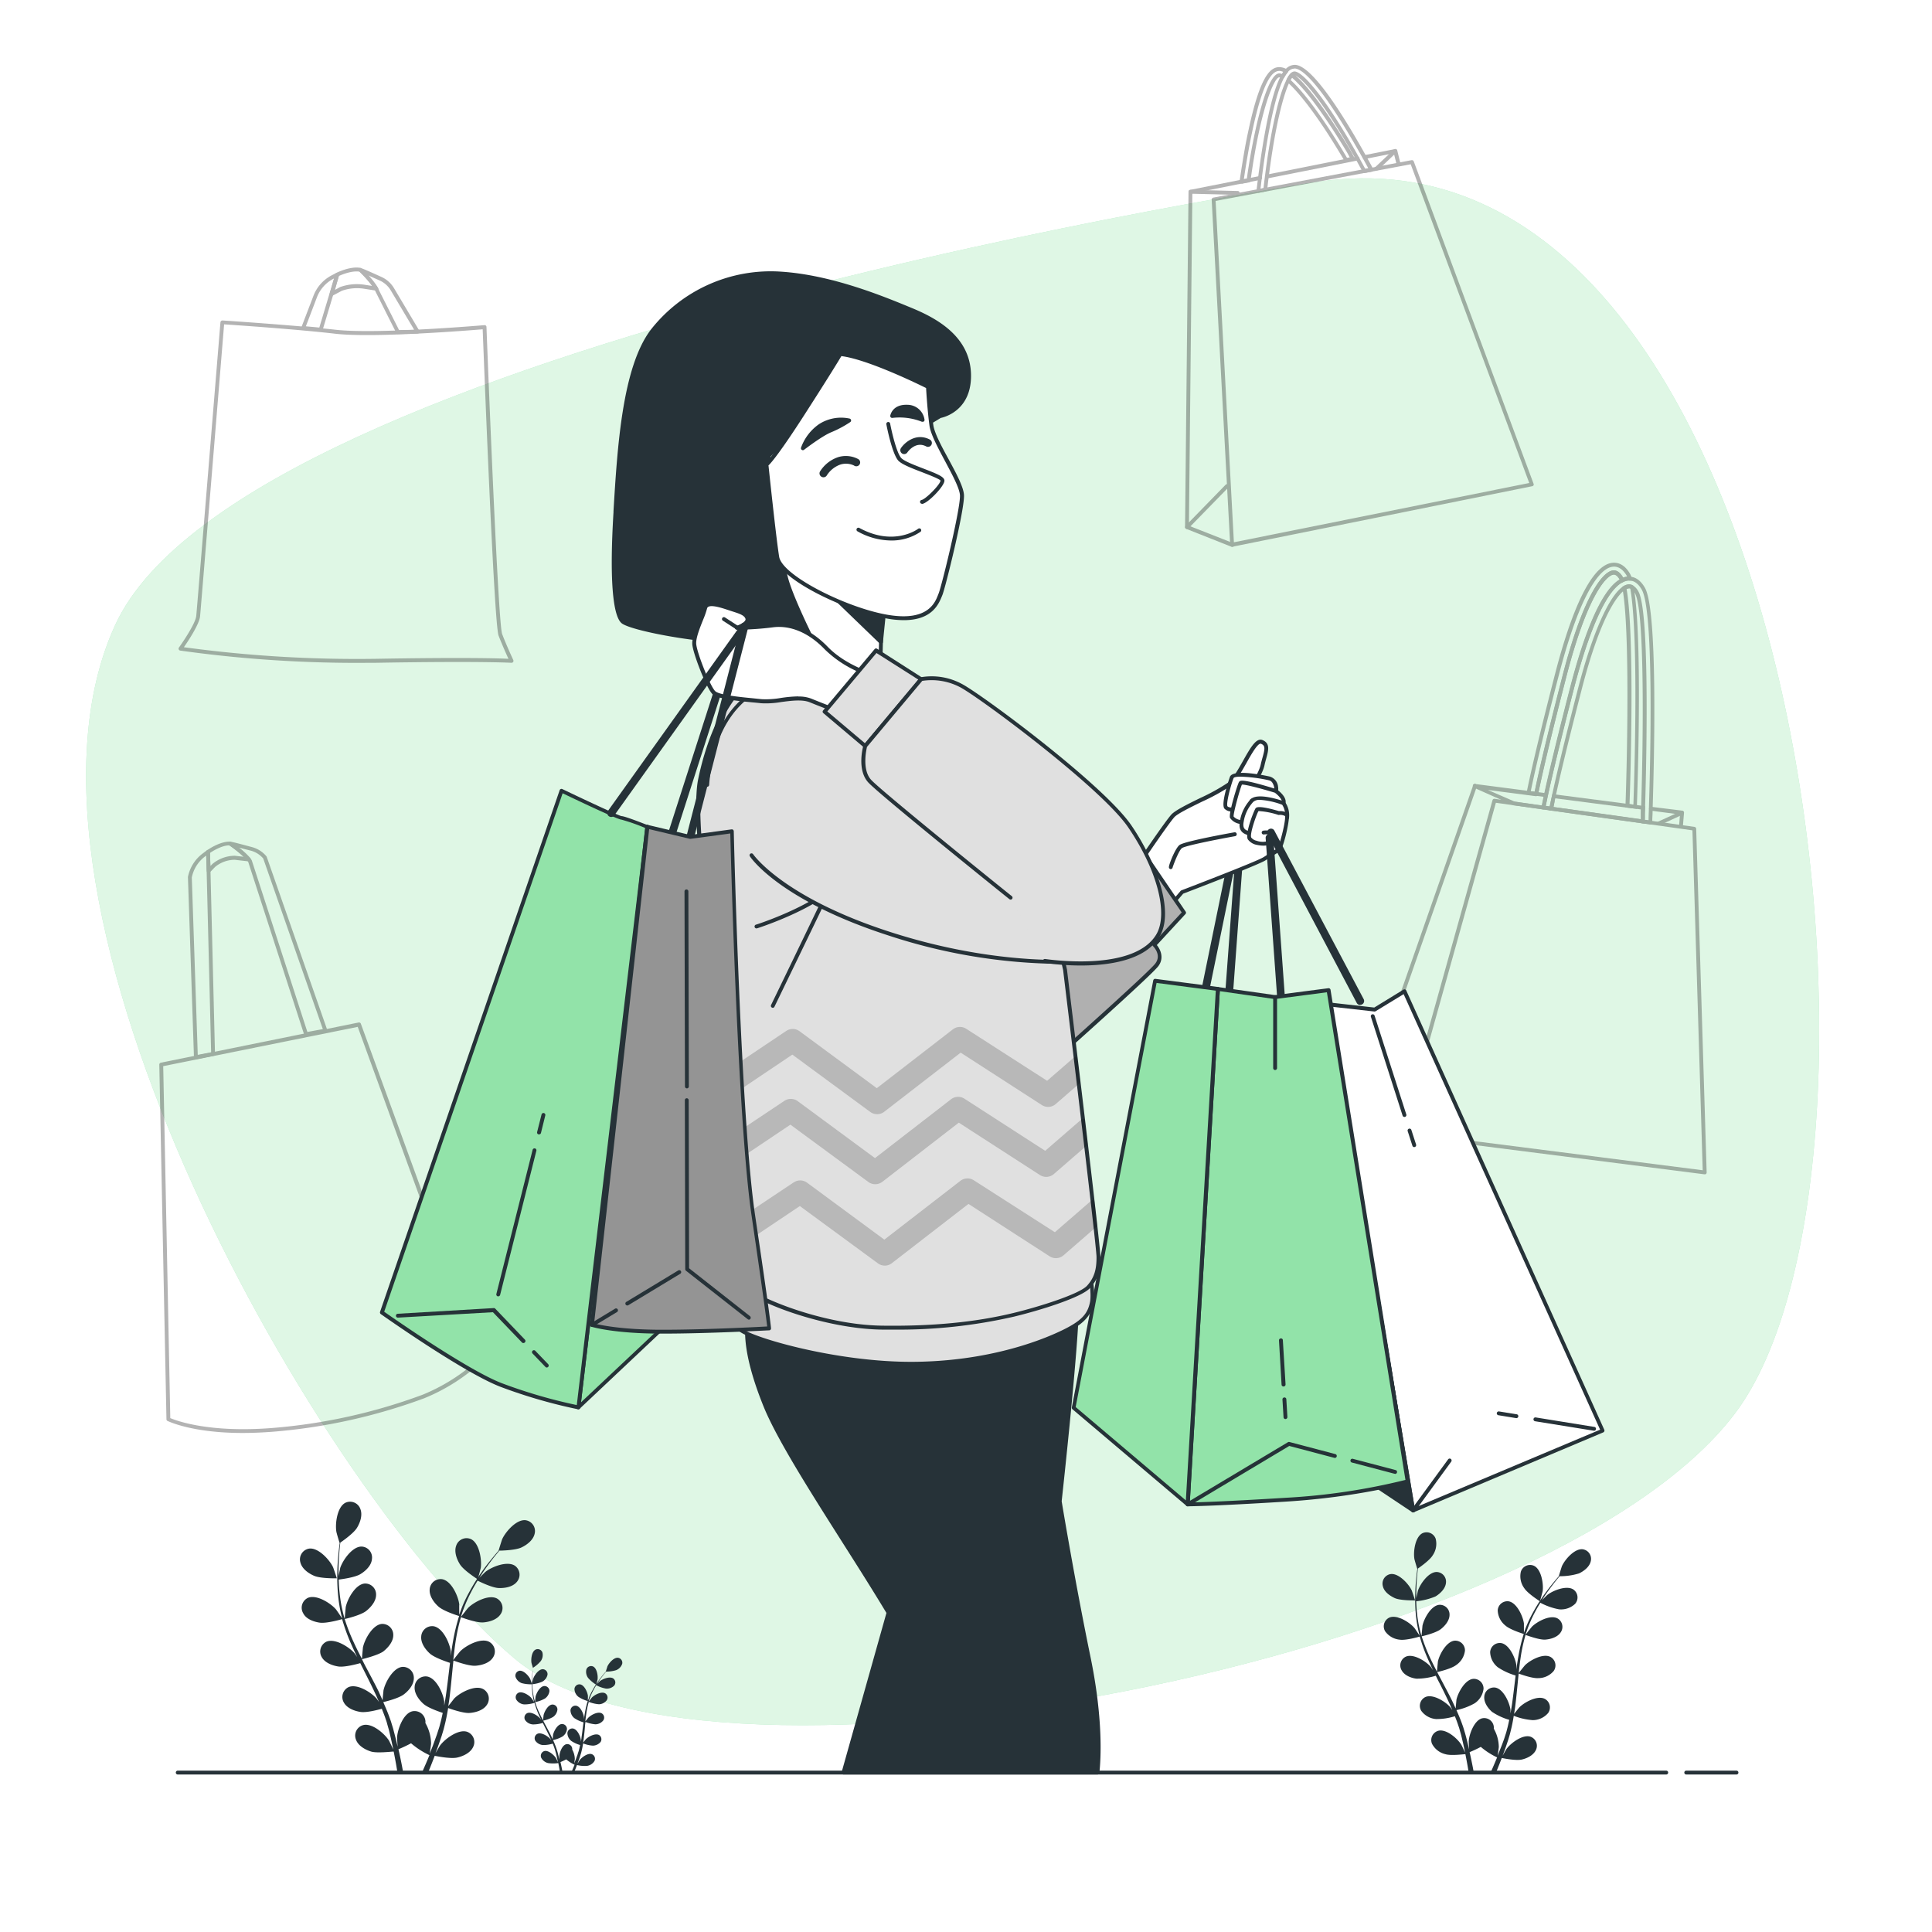 <svg class="animated" id="freepik_stories-shopping-bag" xmlns="http://www.w3.org/2000/svg" viewBox="0 0 500 500" version="1.1" xmlns:xlink="http://www.w3.org/1999/xlink" xmlns:svgjs="http://svgjs.com/svgjs"><style>svg#freepik_stories-shopping-bag:not(.animated) .animable {opacity: 0;}svg#freepik_stories-shopping-bag.animated #freepik--background-simple--inject-101 {animation: 1.5s Infinite  linear wind;animation-delay: -6s;}svg#freepik_stories-shopping-bag.animated #freepik--shopping-bags--inject-101 {animation: 6s Infinite  linear floating;animation-delay: 0s;}svg#freepik_stories-shopping-bag.animated #freepik--Character--inject-101 {animation: 3s Infinite  linear wind;animation-delay: 0s;}            @keyframes wind {                0% {                    transform: rotate( 0deg );                }                25% {                    transform: rotate( 1deg );                }                75% {                    transform: rotate( -1deg );                }            }                    @keyframes floating {                0% {                    opacity: 1;                    transform: translateY(0px);                }                50% {                    transform: translateY(-10px);                }                100% {                    opacity: 1;                    transform: translateY(0px);                }            }        </style><g id="freepik--background-simple--inject-101" class="animable" style="transform-origin: 246.544px 246.317px;"><path d="M340.69,47.11S63.5,88.77,29.85,161.67,82.72,386.79,133.2,429.25,400,430.06,448.85,366,466.47,27.88,340.69,47.11Z" style="fill: rgb(146, 227, 169); transform-origin: 246.544px 246.317px;" id="elrnnjbn7jtpi" class="animable"></path><g id="elb4a75msiv4w"><path d="M340.69,47.11S63.5,88.77,29.85,161.67,82.72,386.79,133.2,429.25,400,430.06,448.85,366,466.47,27.88,340.69,47.11Z" style="fill: rgb(255, 255, 255); opacity: 0.7; transform-origin: 246.544px 246.317px;" class="animable"></path></g></g><g id="freepik--Plants--inject-101" class="animable" style="transform-origin: 244.695px 423.701px;"><path d="M361,413.6c1.52.66,5.23.58,5.23.58s-.8-2.43-.87-2.58c-.81-1.7-3.39-4.52-5.48-4.23a2.5,2.5,0,0,0-2,3.13C358.22,412,359.71,413,361,413.6Z" style="fill: rgb(38, 50, 56); transform-origin: 362.01px 410.766px;" id="ellatki95gylh" class="animable"></path><path d="M362.28,424.35c1.57.23,4.89-.73,5.15-.81a43.18,43.18,0,0,0,2,5.56c.46,1.06.95,2.11,1.45,3.15-.3-.44-.57-.84-.62-.89-1.23-1.43-4.46-3.46-6.4-2.63a2.49,2.49,0,0,0-1.11,3.55c.71,1.31,2.44,2,3.83,2.16a16.56,16.56,0,0,0,5-.76c.2.39.39.79.59,1.19,1,1.91,1.93,3.81,2.82,5.71.31.67.59,1.34.88,2-.27-.39-.5-.72-.54-.76-1.23-1.43-4.46-3.47-6.41-2.64a2.51,2.51,0,0,0-1.11,3.56,5.24,5.24,0,0,0,3.84,2.15,15.79,15.79,0,0,0,4.87-.73c.28.7.55,1.39.78,2.08.15.47.33.91.45,1.39s.27.94.4,1.41c.21.9.44,1.83.63,2.72.14.61.26,1.2.38,1.8-.31-.67-.93-2-1-2.07-1-1.6-3.88-4.1-5.93-3.57a2.5,2.5,0,0,0-1.64,3.34,5.29,5.29,0,0,0,3.47,2.72c1.48.45,4.77,0,5.18,0,.2,1,.38,1.94.54,2.85.12.67.22,1.31.32,1.93h1.32c-.12-.69-.26-1.41-.41-2.16-.2-1-.43-2.06-.67-3.15a28.11,28.11,0,0,0,2.89-1.36,18.54,18.54,0,0,0,4.22,2.72c-.38.92-.76,1.82-1.13,2.67-.19.44-.38.86-.57,1.28h1.4c.11-.26.21-.52.33-.8.38-.94.78-1.95,1.18-3,.39.09,3.65.75,5.17.41,1.37-.31,3-1.09,3.65-2.45a2.49,2.49,0,0,0-1.38-3.46c-2-.67-5.06,1.6-6.18,3.12-.07.09-.68,1.14-1.05,1.81.16-.42.32-.84.48-1.28.32-.87.61-1.75.93-2.7.14-.46.28-.92.42-1.4s.25-1,.37-1.46c.28-1.14.5-2.32.69-3.5a16.79,16.79,0,0,0,4.91,1.12,5.24,5.24,0,0,0,4-1.86,2.51,2.51,0,0,0-.85-3.63c-1.88-1-5.24.82-6.58,2.15-.09.08-.94,1.14-1.4,1.74.12-.72.23-1.43.32-2.15.26-2.1.46-4.23.67-6.36.06-.65.13-1.3.2-1.94.27.1,3.49,1.3,5.07,1.18a5.21,5.21,0,0,0,4-1.86,2.51,2.51,0,0,0-.84-3.63c-1.88-1-5.25.82-6.59,2.15-.1.1-1.33,1.63-1.62,2,.15-1.43.32-2.85.53-4.25a44.46,44.46,0,0,1,1.22-5.58c.13,0,3.48,1.31,5.1,1.2,1.41-.1,3.18-.62,4-1.87a2.51,2.51,0,0,0-.84-3.63c-1.88-1-5.25.82-6.59,2.15-.1.11-1.42,1.76-1.64,2.07,0-.1.05-.22.09-.32a32.4,32.4,0,0,1,2.21-5.29c.48-.94,1-1.81,1.51-2.65a16.86,16.86,0,0,0,4.83,1.7,5.28,5.28,0,0,0,4.17-1.42,2.51,2.51,0,0,0-.44-3.7c-1.76-1.17-5.31.24-6.78,1.42-.08.06-.83.8-1.36,1.35.24-.38.48-.77.71-1.12.89-1.33,1.78-2.5,2.58-3.53.46-.57.88-1.09,1.29-1.57a16.46,16.46,0,0,0,5-.72c1.28-.6,2.74-1.71,3.05-3.17a2.5,2.5,0,0,0-2.1-3.08c-2.1-.23-4.6,2.65-5.37,4.38-.06.14-.83,2.6-.79,2.59h0c-.4.46-.82.95-1.27,1.49-.82,1-1.74,2.16-2.66,3.48a43.21,43.21,0,0,0-2.75,4.39,32.45,32.45,0,0,0-2.36,5.3s0,0,0,.07c0-.62,0-2.35,0-2.49-.25-1.87-1.82-5.34-3.9-5.73a2.5,2.5,0,0,0-2.88,2.35,5.25,5.25,0,0,0,2,3.92c1.18,1.06,4.48,2.09,4.74,2.17a43.34,43.34,0,0,0-1.39,5.74c-.2,1.13-.37,2.28-.53,3.43,0-.54,0-1,0-1.08-.25-1.87-1.82-5.35-3.9-5.73a2.5,2.5,0,0,0-2.88,2.35,5.22,5.22,0,0,0,2,3.92,16.66,16.66,0,0,0,4.59,2.12c-.05.44-.11.88-.16,1.32-.26,2.13-.5,4.24-.8,6.32-.11.73-.24,1.44-.37,2.16,0-.48,0-.88,0-.94-.25-1.87-1.82-5.35-3.9-5.73a2.5,2.5,0,0,0-2.88,2.35c-.13,1.49.95,3,2,3.92a15.64,15.64,0,0,0,4.46,2.07c-.15.73-.31,1.46-.49,2.16-.13.48-.23.94-.39,1.41l-.45,1.39c-.32.88-.64,1.78-1,2.62-.23.59-.46,1.15-.68,1.71.11-.72.31-2.15.31-2.27a9.81,9.81,0,0,0-1.3-4.73,3.39,3.39,0,0,0,0-.55,2.5,2.5,0,0,0-3.06-2.12c-2,.54-3.34,4.13-3.43,6,0,.11.06,1.33.12,2.09-.1-.44-.2-.87-.31-1.33-.21-.9-.45-1.8-.71-2.76l-.42-1.4c-.13-.47-.33-.95-.49-1.43-.41-1.11-.87-2.21-1.36-3.3a16.5,16.5,0,0,0,4.71-1.77,5.23,5.23,0,0,0,2.3-3.76,2.51,2.51,0,0,0-2.71-2.56c-2.1.23-3.92,3.58-4.31,5.43,0,.11-.14,1.47-.2,2.22-.3-.66-.6-1.32-.92-2-.94-1.9-1.95-3.78-2.95-5.67l-.91-1.73c.29-.07,3.63-.84,4.89-1.81a5.23,5.23,0,0,0,2.3-3.76,2.51,2.51,0,0,0-2.71-2.56c-2.1.23-3.92,3.58-4.3,5.43,0,.14-.21,2.09-.23,2.59-.66-1.27-1.31-2.55-1.9-3.83a45.59,45.59,0,0,1-2.06-5.33c.13,0,3.62-.83,4.91-1.82,1.12-.86,2.31-2.26,2.3-3.75a2.51,2.51,0,0,0-2.7-2.57c-2.11.23-3.93,3.58-4.31,5.43,0,.15-.22,2.25-.23,2.63,0-.1-.08-.21-.11-.32a32.62,32.62,0,0,1-1.07-5.62c-.12-1.05-.17-2.07-.2-3.05a16.88,16.88,0,0,0,5-1.25c1.2-.73,2.54-2,2.69-3.48a2.5,2.5,0,0,0-2.41-2.84c-2.11,0-4.29,3.12-4.87,4.92,0,.1-.25,1.12-.39,1.88,0-.45,0-.91,0-1.33,0-1.6.1-3.07.2-4.36.07-.74.14-1.4.21-2,.61-.43,3.06-2.15,3.81-3.39a5.27,5.27,0,0,0,.79-4.33,2.5,2.5,0,0,0-3.45-1.41c-1.88,1-2.37,4.75-2.06,6.61,0,.16.74,2.63.77,2.61l0,0c-.09.59-.17,1.23-.24,1.93-.13,1.3-.27,2.77-.3,4.37a41.85,41.85,0,0,0,.12,5.19,32.39,32.39,0,0,0,1,5.72.14.14,0,0,1,0,.07c-.33-.53-1.31-2-1.4-2.06-1.23-1.43-4.46-3.46-6.41-2.63a2.5,2.5,0,0,0-1.11,3.55A5.24,5.24,0,0,0,362.28,424.35Z" style="fill: rgb(38, 50, 56); transform-origin: 384.942px 427.659px;" id="el2ehedesjhxn" class="animable"></path><path d="M398.54,414.42s.68-2.47.7-2.63c.26-1.87-.33-5.64-2.24-6.56a2.5,2.5,0,0,0-3.4,1.51,5.23,5.23,0,0,0,.9,4.31C395.4,412.44,398.54,414.41,398.54,414.42Z" style="fill: rgb(38, 50, 56); transform-origin: 396.381px 409.716px;" id="el3d0j7d18333" class="animable"></path><path d="M81.28,407.81c1.71.75,5.9.66,5.9.66s-.9-2.74-1-2.91c-.91-1.92-3.82-5.1-6.18-4.78a2.82,2.82,0,0,0-2.27,3.54C78.14,406,79.82,407.18,81.28,407.81Z" style="fill: rgb(38, 50, 56); transform-origin: 82.403px 404.615px;" id="elg4yti94mltn" class="animable"></path><path d="M82.73,419.94c1.77.26,5.51-.82,5.81-.91a50.24,50.24,0,0,0,2.26,6.27c.52,1.19,1.07,2.38,1.64,3.55-.34-.49-.65-.94-.7-1-1.39-1.61-5-3.9-7.23-3a2.83,2.83,0,0,0-1.25,4c.81,1.48,2.76,2.21,4.33,2.44s4.8-.63,5.65-.87c.22.45.44.9.67,1.35,1.08,2.16,2.17,4.3,3.17,6.44.36.75.68,1.51,1,2.26-.3-.44-.56-.81-.61-.86-1.39-1.62-5-3.91-7.23-3a2.83,2.83,0,0,0-1.25,4c.81,1.48,2.75,2.21,4.33,2.44s4.49-.55,5.49-.82c.31.78.62,1.56.89,2.33.17.53.37,1,.5,1.58l.45,1.58c.24,1,.5,2.07.71,3.07.16.7.29,1.36.43,2-.35-.75-1.05-2.21-1.12-2.33-1.14-1.8-4.39-4.62-6.7-4a2.81,2.81,0,0,0-1.84,3.77c.57,1.58,2.38,2.6,3.91,3.07s5.38,0,5.84,0c.23,1.11.43,2.19.61,3.21l.37,2.18h1.48c-.14-.78-.29-1.59-.46-2.44-.22-1.13-.48-2.33-.76-3.55a34,34,0,0,0,3.26-1.54,20.78,20.78,0,0,0,4.76,3.07c-.43,1.05-.85,2.06-1.27,3l-.64,1.45h1.57c.12-.3.25-.59.38-.9.43-1.06.88-2.2,1.32-3.38.45.09,4.12.84,5.84.45,1.55-.35,3.43-1.23,4.12-2.76a2.82,2.82,0,0,0-1.56-3.9c-2.26-.76-5.71,1.8-7,3.52-.08.1-.77,1.29-1.19,2,.18-.48.36-.94.54-1.44.36-1,.7-2,1.06-3.05.15-.52.31-1,.47-1.57s.28-1.1.42-1.66c.31-1.29.56-2.61.78-3.95.86.31,3.94,1.38,5.53,1.27s3.58-.69,4.5-2.1a2.83,2.83,0,0,0-1-4.1c-2.12-1.09-5.92.92-7.43,2.43-.09.09-1,1.29-1.57,2,.13-.81.26-1.61.36-2.43.29-2.36.51-4.77.75-7.16.07-.74.15-1.47.23-2.2.3.11,3.93,1.47,5.72,1.34,1.59-.11,3.58-.69,4.5-2.11a2.82,2.82,0,0,0-1-4.09c-2.12-1.09-5.92.92-7.43,2.43-.12.11-1.5,1.84-1.83,2.3.17-1.62.36-3.22.6-4.8a50.23,50.23,0,0,1,1.38-6.3c.14.06,3.92,1.49,5.75,1.36,1.59-.11,3.58-.7,4.5-2.11a2.82,2.82,0,0,0-.95-4.09c-2.12-1.1-5.92.92-7.43,2.42-.12.12-1.61,2-1.85,2.34l.09-.37a36.88,36.88,0,0,1,2.5-6c.54-1.06,1.12-2.05,1.7-3,.68.34,3.79,1.85,5.45,1.91s3.64-.29,4.71-1.59a2.84,2.84,0,0,0-.5-4.18c-2-1.32-6,.27-7.65,1.6-.09.07-.93.91-1.53,1.52l.8-1.26c1-1.5,2-2.82,2.91-4,.52-.65,1-1.23,1.45-1.77.84,0,4.22-.12,5.69-.81s3.09-1.94,3.44-3.59a2.82,2.82,0,0,0-2.36-3.47c-2.37-.26-5.19,3-6.06,4.94-.07.17-.94,2.93-.9,2.93h0c-.45.51-.92,1.06-1.43,1.68-.93,1.14-2,2.43-3,3.92a48.24,48.24,0,0,0-3.11,5,35.48,35.48,0,0,0-2.66,6s0,0,0,.08c0-.7,0-2.66,0-2.81-.27-2.11-2-6-4.39-6.47a2.83,2.83,0,0,0-3.26,2.66c-.13,1.68,1.08,3.36,2.27,4.42,1.34,1.19,5,2.35,5.35,2.44a51.08,51.08,0,0,0-1.57,6.48c-.23,1.28-.42,2.57-.59,3.87,0-.6,0-1.14,0-1.22-.28-2.11-2-6-4.39-6.47a2.83,2.83,0,0,0-3.26,2.66c-.14,1.68,1.08,3.36,2.27,4.42s4.35,2.12,5.18,2.39l-.18,1.5c-.29,2.39-.57,4.78-.91,7.12-.12.82-.27,1.63-.41,2.43,0-.53,0-1,0-1.05-.27-2.12-2-6-4.39-6.47a2.83,2.83,0,0,0-3.26,2.65c-.14,1.68,1.08,3.36,2.27,4.42s4,2,5,2.35c-.18.82-.35,1.64-.56,2.43-.15.54-.26,1.06-.44,1.59l-.51,1.57c-.36,1-.72,2-1.09,3-.26.66-.51,1.29-.77,1.92.13-.81.35-2.42.35-2.56a10.9,10.9,0,0,0-1.47-5.33,2.56,2.56,0,0,0,0-.62,2.82,2.82,0,0,0-3.45-2.4c-2.3.61-3.77,4.66-3.88,6.79,0,.12.08,1.49.15,2.36l-.35-1.51c-.24-1-.52-2-.8-3.12l-.48-1.57c-.15-.53-.37-1.08-.56-1.62-.45-1.24-1-2.49-1.53-3.72.89-.22,4-1,5.32-2s2.6-2.55,2.59-4.23a2.82,2.82,0,0,0-3-2.89c-2.37.25-4.43,4-4.86,6.12,0,.13-.17,1.66-.23,2.5-.34-.74-.68-1.48-1-2.22-1.06-2.14-2.2-4.26-3.33-6.39-.35-.65-.68-1.31-1-2,.32-.07,4.09-1,5.51-2,1.26-1,2.6-2.55,2.59-4.24a2.83,2.83,0,0,0-3-2.89c-2.37.26-4.43,4-4.86,6.13,0,.15-.23,2.36-.25,2.92-.75-1.44-1.48-2.88-2.14-4.33a48.31,48.31,0,0,1-2.33-6c.14,0,4.09-.93,5.54-2.05,1.27-1,2.6-2.55,2.59-4.23a2.82,2.82,0,0,0-3-2.89c-2.37.25-4.43,4-4.86,6.12,0,.16-.24,2.54-.25,3l-.13-.36a36.45,36.45,0,0,1-1.2-6.35c-.14-1.19-.2-2.33-.23-3.44.75-.09,4.18-.54,5.6-1.4s2.87-2.26,3-3.93a2.82,2.82,0,0,0-2.71-3.21c-2.39,0-4.85,3.53-5.51,5.55,0,.11-.27,1.27-.43,2.12,0-.5,0-1,0-1.5,0-1.8.12-3.45.23-4.92.07-.83.15-1.58.24-2.28.69-.47,3.45-2.42,4.3-3.81s1.5-3.32.88-4.89a2.82,2.82,0,0,0-3.88-1.6c-2.12,1.1-2.68,5.37-2.33,7.47,0,.18.83,3,.87,2.94l0,0c-.09.67-.19,1.4-.27,2.19-.15,1.46-.3,3.11-.34,4.93a48.87,48.87,0,0,0,.14,5.85,37.29,37.29,0,0,0,1.08,6.45l0,.08c-.38-.59-1.48-2.21-1.58-2.32-1.39-1.61-5-3.91-7.23-3a2.82,2.82,0,0,0-1.25,4C79.21,419,81.15,419.71,82.73,419.94Z" style="fill: rgb(38, 50, 56); transform-origin: 108.264px 423.666px;" id="elk1f7ia3n6b" class="animable"></path><path d="M123.64,408.73s.76-2.78.79-3c.29-2.11-.38-6.36-2.53-7.4a2.82,2.82,0,0,0-3.84,1.7c-.58,1.58.15,3.53,1,4.86C120.09,406.5,123.64,408.73,123.64,408.73Z" style="fill: rgb(38, 50, 56); transform-origin: 121.173px 403.406px;" id="el3u1kyodln8d" class="animable"></path><path d="M135,435.59a9.27,9.27,0,0,0,2.69.3s-.41-1.25-.45-1.33c-.41-.87-1.74-2.31-2.81-2.17a1.29,1.29,0,0,0-1,1.61A2.68,2.68,0,0,0,135,435.59Z" style="fill: rgb(38, 50, 56); transform-origin: 135.537px 434.138px;" id="el2yomudz33eq" class="animable"></path><path d="M135.69,441.1a8.82,8.82,0,0,0,2.64-.41,23.27,23.27,0,0,0,1,2.85c.24.54.49,1.08.75,1.61l-.32-.45c-.63-.73-2.29-1.78-3.29-1.35a1.28,1.28,0,0,0-.56,1.82,2.66,2.66,0,0,0,2,1.11,8.64,8.64,0,0,0,2.57-.39l.3.61c.5,1,1,1.95,1.45,2.93q.24.51.45,1l-.27-.39c-.64-.73-2.29-1.77-3.29-1.35a1.28,1.28,0,0,0-.57,1.82,2.68,2.68,0,0,0,2,1.11,8.49,8.49,0,0,0,2.5-.37c.14.35.28.71.4,1.06s.16.47.23.71.13.49.2.72c.11.47.23.95.32,1.4s.14.62.2.92l-.51-1.06c-.52-.82-2-2.1-3-1.83a1.28,1.28,0,0,0-.83,1.72,2.69,2.69,0,0,0,1.77,1.39,8.84,8.84,0,0,0,2.66,0c.1.5.2,1,.28,1.46s.11.67.16,1h.68c-.07-.35-.13-.72-.21-1.11s-.22-1.06-.35-1.61a15.35,15.35,0,0,0,1.49-.7,9.17,9.17,0,0,0,2.16,1.39c-.19.48-.39.94-.58,1.37-.1.23-.19.45-.29.66h.71l.18-.41c.19-.48.4-1,.6-1.54a8.4,8.4,0,0,0,2.65.21,2.69,2.69,0,0,0,1.88-1.26,1.28,1.28,0,0,0-.71-1.77c-1-.35-2.6.82-3.17,1.6,0,.05-.35.59-.54.93l.24-.66c.17-.44.32-.89.48-1.38.07-.24.14-.48.22-.72s.12-.5.19-.75c.14-.59.25-1.19.35-1.8a8.29,8.29,0,0,0,2.52.58,2.66,2.66,0,0,0,2-.95A1.29,1.29,0,0,0,155,449c-1-.49-2.69.42-3.38,1.11,0,0-.48.59-.71.89.06-.37.12-.73.16-1.11.14-1.07.24-2.16.34-3.25,0-.34.07-.67.11-1a8.91,8.91,0,0,0,2.6.61,2.67,2.67,0,0,0,2-1,1.28,1.28,0,0,0-.43-1.86c-1-.5-2.69.42-3.38,1.1-.05,0-.68.84-.83,1,.08-.73.17-1.46.28-2.18a21.29,21.29,0,0,1,.62-2.86,9.3,9.3,0,0,0,2.62.61,2.64,2.64,0,0,0,2-1,1.28,1.28,0,0,0-.43-1.86c-1-.49-2.69.42-3.38,1.11-.05.05-.73.89-.84,1.06,0-.06,0-.12.05-.17a15.72,15.72,0,0,1,1.13-2.71c.25-.48.51-.93.78-1.36a8.65,8.65,0,0,0,2.47.87,2.66,2.66,0,0,0,2.14-.73,1.27,1.27,0,0,0-.22-1.89c-.91-.6-2.73.12-3.48.72,0,0-.43.41-.7.7.12-.2.25-.4.37-.58.45-.68.91-1.28,1.32-1.81.23-.29.45-.56.66-.8a8.82,8.82,0,0,0,2.58-.37,2.69,2.69,0,0,0,1.57-1.63,1.29,1.29,0,0,0-1.08-1.58c-1.07-.12-2.36,1.36-2.75,2.25,0,.07-.43,1.33-.41,1.33h0c-.2.23-.42.48-.65.76-.42.52-.89,1.11-1.36,1.78a23.26,23.26,0,0,0-1.42,2.26,16.08,16.08,0,0,0-1.2,2.72v0c0-.32,0-1.21,0-1.27-.13-1-.93-2.75-2-2.94a1.28,1.28,0,0,0-1.48,1.2,2.68,2.68,0,0,0,1,2,8.75,8.75,0,0,0,2.43,1.11,22.69,22.69,0,0,0-.71,2.95c-.1.58-.19,1.17-.27,1.76,0-.28,0-.52,0-.56-.13-1-.93-2.74-2-2.94a1.28,1.28,0,0,0-1.48,1.21,2.69,2.69,0,0,0,1,2,8.49,8.49,0,0,0,2.36,1.09c0,.22-.06.45-.08.68-.14,1.08-.26,2.17-.42,3.23,0,.38-.12.74-.18,1.11,0-.24,0-.45,0-.48-.12-1-.93-2.74-2-2.94a1.28,1.28,0,0,0-1.48,1.21,2.68,2.68,0,0,0,1,2,8.15,8.15,0,0,0,2.29,1.06c-.08.38-.16.75-.25,1.11s-.12.48-.21.72-.15.48-.23.72c-.16.44-.32.91-.49,1.34s-.24.59-.35.88c.06-.38.16-1.11.16-1.17a5.07,5.07,0,0,0-.67-2.42,1.42,1.42,0,0,0,0-.29,1.28,1.28,0,0,0-1.57-1.09c-1.05.28-1.71,2.12-1.76,3.09,0,.06,0,.68.06,1.07,0-.23-.1-.45-.16-.68-.11-.47-.23-.93-.36-1.42-.07-.24-.14-.48-.22-.72s-.17-.48-.25-.73c-.21-.57-.44-1.13-.7-1.69a8.5,8.5,0,0,0,2.42-.91,2.68,2.68,0,0,0,1.18-1.93,1.28,1.28,0,0,0-1.39-1.31c-1.08.12-2,1.83-2.21,2.78,0,.06-.07.76-.1,1.14l-.47-1c-.49-1-1-1.94-1.52-2.9l-.46-.9a8.9,8.9,0,0,0,2.5-.92,2.65,2.65,0,0,0,1.18-1.93,1.27,1.27,0,0,0-1.38-1.31c-1.08.11-2,1.83-2.21,2.78,0,.07-.11,1.07-.12,1.33-.34-.65-.67-1.31-1-2a21.34,21.34,0,0,1-1.06-2.73,9.08,9.08,0,0,0,2.52-.93,2.71,2.71,0,0,0,1.18-1.93,1.28,1.28,0,0,0-1.39-1.31c-1.08.12-2,1.83-2.21,2.78,0,.08-.11,1.16-.11,1.35l-.06-.16a16.3,16.3,0,0,1-.55-2.89c-.06-.54-.09-1-.1-1.56a8.55,8.55,0,0,0,2.54-.64,2.63,2.63,0,0,0,1.38-1.79,1.27,1.27,0,0,0-1.23-1.45c-1.08,0-2.2,1.6-2.5,2.52,0,.05-.13.58-.2,1,0-.22,0-.46,0-.68,0-.82.05-1.57.1-2.23,0-.38.07-.72.11-1a8.53,8.53,0,0,0,2-1.74,2.7,2.7,0,0,0,.4-2.22,1.29,1.29,0,0,0-1.77-.72c-1,.5-1.21,2.43-1.06,3.39,0,.08.38,1.35.4,1.34h0c0,.3-.09.63-.13,1-.06.66-.13,1.42-.15,2.24a24.25,24.25,0,0,0,.06,2.66,16.64,16.64,0,0,0,.5,2.93v0c-.17-.27-.67-1-.72-1.06-.63-.73-2.29-1.77-3.29-1.35a1.29,1.29,0,0,0-.57,1.83A2.68,2.68,0,0,0,135.69,441.1Z" style="fill: rgb(38, 50, 56); transform-origin: 147.258px 442.766px;" id="elk9trj5yvnte" class="animable"></path><path d="M154.29,436s.35-1.27.36-1.35c.13-1-.17-2.89-1.15-3.36a1.29,1.29,0,0,0-1.75.77,2.67,2.67,0,0,0,.47,2.21A9.27,9.27,0,0,0,154.29,436Z" style="fill: rgb(38, 50, 56); transform-origin: 153.18px 433.589px;" id="el8bao8ldjham" class="animable"></path></g><g id="freepik--shopping-bags--inject-101" class="animable animator-active" style="transform-origin: 241.455px 193.815px;"><g id="elvgfolra9cx"><g style="opacity: 0.3; transform-origin: 351.808px 79.154px;" class="animable"><path d="M321.3,47.49a.5.5,0,0,1-.5-.57c.13-.86.28-1.88.45-3,.44-2.73,1-6.34,1.81-10,3.09-14.58,5.81-16.55,8.06-16.55h0a4.18,4.18,0,0,1,2,.6.48.48,0,0,1,.25.35.5.5,0,0,1-.11.42,7.4,7.4,0,0,0-.86,1.27.45.45,0,0,1-.3.24.46.46,0,0,1-.38,0,1.46,1.46,0,0,0-.65-.24h0c-1.18,0-4.45,7-7,23.74-.15.93-.28,1.88-.42,2.85l0,.18a.51.51,0,0,1-.41.43l-1.81.33Zm9.84-29.14h0c-1.61,0-4.09,1.63-7.08,15.76-.77,3.62-1.37,7.21-1.8,9.93-.13.85-.25,1.64-.35,2.33l.78-.14q.18-1.38.39-2.7C325,31.29,328.15,19,331.07,19h0a1.91,1.91,0,0,1,.69.15c.11-.18.23-.36.35-.53A2.66,2.66,0,0,0,331.14,18.35Zm0-.5h0Z" id="eliamu83gy22" class="animable" style="transform-origin: 327.087px 32.455px;"></path><path d="M348.38,41.88a.5.5,0,0,1-.43-.25c-.48-.82-.72-1.22-1.1-1.85l-.27-.45C339.13,27,334.66,22.55,333.09,21.19a.51.51,0,0,1-.12-.6A5.58,5.58,0,0,1,334,19a.5.5,0,0,1,.66,0c4.49,3.61,10.4,12.57,14.57,19.45.38.64.61,1.06.82,1.48s.31.58.52.93a.49.49,0,0,1,0,.47.48.48,0,0,1-.38.28l-1.76.25ZM334,20.7c3.39,3.06,8.25,9.62,13.4,18.12l.27.45.93,1.56.71-.1-.17-.33c-.21-.4-.43-.81-.8-1.42-4-6.62-9.64-15.17-14-18.89C334.31,20.24,334.18,20.44,334,20.7Z" id="el38y1784u416" class="animable" style="transform-origin: 341.775px 30.378px;"></path><path d="M318.87,141.49a.51.51,0,0,1-.31-.11.52.52,0,0,1-.19-.37l-4.79-89.35a.51.51,0,0,1,.41-.52l51.33-9.69a.51.51,0,0,1,.56.32l31,83.4a.51.51,0,0,1,0,.42.47.47,0,0,1-.34.24L319,141.48ZM314.6,52l4.73,88.34L395.77,125,365.09,42.51Z" id="el392m12sr4ws" class="animable" style="transform-origin: 355.252px 91.466px;"></path><path d="M325.68,49.9a.5.5,0,0,1-.5-.56c.11-.94.25-2.08.41-3.35.39-3,.94-7,1.66-11,1.36-7.62,2.76-12.67,4.29-15.45a7.71,7.71,0,0,1,1-1.44,3.32,3.32,0,0,1,2.57-1.32c4.41.07,12.49,12.91,18.48,23.67.68,1.21,1.28,2.31,1.79,3.26a.48.48,0,0,1,0,.45.51.51,0,0,1-.36.28l-1.82.34a.51.51,0,0,1-.53-.26c-.6-1.13-1.19-2.19-1.76-3.23C341.76,24.88,336.27,19.54,335,19.52a.66.66,0,0,0-.32.22,4.47,4.47,0,0,0-.85,1.29c-1.54,3-3.78,11.13-5.48,24.72-.14,1-.25,2-.37,3.09l0,.27a.5.5,0,0,1-.41.43l-1.81.35ZM335,17.75a2.22,2.22,0,0,0-1.77,1,7.4,7.4,0,0,0-.86,1.27c-1.45,2.65-2.86,7.74-4.18,15.15-.71,4-1.26,8-1.65,11-.12,1-.23,1.88-.32,2.67l.77-.15c.12-1,.23-2,.37-3,1.46-11.66,3.54-21,5.57-25A5.58,5.58,0,0,1,334,19a1.47,1.47,0,0,1,1-.51c2.17,0,8.17,6.93,16.72,22.26l1.59,2.91.79-.14c-.44-.8-.92-1.69-1.46-2.64-8.18-14.67-14.6-23.11-17.62-23.16Z" id="eluyu0r86lqh" class="animable" style="transform-origin: 340.306px 33.34px;"></path><path d="M318.87,141.49a.43.43,0,0,1-.19,0L307,136.87a.49.49,0,0,1-.31-.47l.9-86.78a.51.51,0,0,1,.15-.35.62.62,0,0,1,.36-.14l12.23.3a.5.5,0,0,1,.49.51.49.49,0,0,1-.51.49l-11.73-.29-.89,85.92,11.35,4.46a.5.5,0,0,1-.18,1Z" id="el9r6a8dyblg" class="animable" style="transform-origin: 313.755px 95.329px;"></path><path d="M307.2,136.9a.46.46,0,0,1-.35-.14.49.49,0,0,1,0-.7l10.34-10.61a.5.5,0,1,1,.72.7l-10.35,10.6A.47.47,0,0,1,307.2,136.9Z" id="el6ovv1ur7r4s" class="animable" style="transform-origin: 312.378px 131.099px;"></path><path d="M361.92,42.88a.5.5,0,0,1-.49-.38l-.71-2.84-7.49,1.49a.5.5,0,0,1-.59-.39.49.49,0,0,1,.39-.59l8-1.59a.5.5,0,0,1,.58.37l.82,3.31a.5.5,0,0,1-.36.61Z" id="elf25c9wjdc5s" class="animable" style="transform-origin: 357.537px 40.725px;"></path><path d="M327.89,46.19a.49.49,0,0,1-.49-.4.5.5,0,0,1,.39-.59l23.44-4.67a.49.49,0,0,1,.59.39.5.5,0,0,1-.39.59L328,46.18Z" id="elov4yn0i2cd" class="animable" style="transform-origin: 339.61px 43.354px;"></path><path d="M308.1,50.13a.5.5,0,0,1-.49-.4.51.51,0,0,1,.39-.59l18-3.58a.5.5,0,0,1,.59.39.51.51,0,0,1-.39.59l-18,3.58Z" id="elg6v3iqmy4ho" class="animable" style="transform-origin: 317.1px 47.84px;"></path><path d="M356.28,44.11a.52.52,0,0,1-.36-.16.5.5,0,0,1,0-.71l4.81-4.53a.5.5,0,1,1,.69.73L356.62,44A.48.48,0,0,1,356.28,44.11Z" id="el222imp613a2" class="animable" style="transform-origin: 358.676px 41.341px;"></path></g></g><g id="elh3kzf1z298"><g style="opacity: 0.3; transform-origin: 89.552px 120.395px;" class="animable"><path d="M92.18,171.55a329,329,0,0,1-45.54-3.18.49.49,0,0,1-.38-.3.5.5,0,0,1,.05-.49c1.19-1.64,4.3-6.31,4.48-8.18.24-2.37,6.2-75.29,6.26-76a.51.51,0,0,1,.53-.46c.18,0,18.66,1.22,29.38,2.41s38.13-1.18,38.4-1.2a.48.48,0,0,1,.54.48c.81,21.26,3.1,77,4.06,79.48,1.19,3.08,2.86,6.67,2.88,6.71a.5.5,0,0,1-.49.71c-.07,0-7.78-.47-35.09,0C95.55,171.53,93.85,171.55,92.18,171.55ZM47.59,167.5a331.45,331.45,0,0,0,49.65,3c22.52-.39,31.74-.14,34.35,0-.56-1.22-1.69-3.76-2.56-6-1.18-3.06-3.83-72-4.11-79.28-3.87.32-28.14,2.26-38.07,1.16C77.14,85.24,61,84.14,58,83.94c-.53,6.44-6,73.28-6.22,75.56C51.58,161.55,48.74,165.84,47.59,167.5Z" id="eltle11f6woxb" class="animable" style="transform-origin: 89.552px 127.245px;"></path><path d="M83,85.81h0l-4.54-.43A.5.5,0,0,1,78,84.7l3.09-8.06a10,10,0,0,1,4.76-5.39l1.2-.62a.51.51,0,0,1,.55.06.53.53,0,0,1,.16.53L83.48,85.45A.49.49,0,0,1,83,85.81Zm-3.84-1.36,3.48.32,3.81-12.71-.15.08A9,9,0,0,0,82,77Z" id="elg2y4murhw7o" class="animable" style="transform-origin: 82.872px 78.193px;"></path><path d="M103,86.44a.49.49,0,0,1-.44-.28l-5.38-10.7a5.67,5.67,0,0,0-.24-.55,25.89,25.89,0,0,0-4-4.72.5.5,0,0,1-.06-.64c.26-.39.27-.39,5.9,2.15A7.26,7.26,0,0,1,102,74.63l6.51,10.94a.52.52,0,0,1,0,.5.54.54,0,0,1-.43.26l-5.09.11ZM95.34,71.29a18,18,0,0,1,2.45,3.14,3.87,3.87,0,0,1,.28.67l5.21,10.33,3.91-.08-6.07-10.21a6.34,6.34,0,0,0-2.82-2.53Z" id="elc0hf5yo9q4q" class="animable" style="transform-origin: 100.683px 77.901px;"></path><path d="M85.83,76.52a.52.52,0,0,1-.32-.11.49.49,0,0,1-.16-.53l1.44-4.94a.49.49,0,0,1,.25-.31c.15-.08,3.66-1.82,6.28-1.29a.52.52,0,0,1,.25.14,27.57,27.57,0,0,1,4.22,5,.51.51,0,0,1,0,.53.49.49,0,0,1-.48.2l-3.13-.49a11.73,11.73,0,0,0-5.75.55l-2.33,1.24A.46.46,0,0,1,85.83,76.52Zm1.86-5.09-1,3.59L88,74.3a12.79,12.79,0,0,1,6.32-.61l2,.31A33,33,0,0,0,93,70.3C91,70,88.41,71.1,87.69,71.43Z" id="elk3j04tlfv4" class="animable" style="transform-origin: 91.596px 72.888px;"></path></g></g><g id="el2kx6dtg4s6c"><g style="opacity: 0.3; transform-origin: 83.13px 294.333px;" class="animable"><path d="M62.81,370.85c-13.11,0-19.16-3-19.46-3.11a.49.49,0,0,1-.27-.44l-1.85-91.78a.51.51,0,0,1,.41-.5l51.18-10.4a.5.5,0,0,1,.57.32L125,351.68a.5.5,0,0,1-.12.53,49.37,49.37,0,0,1-15.07,9.65,146.74,146.74,0,0,1-39.3,8.68C67.68,370.75,65.14,370.85,62.81,370.85ZM44.07,367c1.57.67,10,3.85,26.31,2.57a145,145,0,0,0,39-8.62,48.5,48.5,0,0,0,14.5-9.2l-31.3-86L42.24,275.92Z" id="elw1ysonxehmq" class="animable" style="transform-origin: 83.13px 317.73px;"></path><path d="M50.7,274.13a.51.51,0,0,1-.31-.11.52.52,0,0,1-.19-.37l-1.56-46.59a.45.45,0,0,1,0-.11,10,10,0,0,1,3.83-6.08l1.08-.81a.5.5,0,0,1,.51-.05.51.51,0,0,1,.29.44l1.29,52.31a.49.49,0,0,1-.4.5l-4.45.86Zm-1.06-47L51.18,273l3.46-.67-1.26-50.92-.3.23A9,9,0,0,0,49.64,227.09Z" id="elraqtjoimxus" class="animable" style="transform-origin: 52.139px 247.046px;"></path><path d="M79.21,268.14a.51.51,0,0,1-.48-.35L64.24,223.07a2.58,2.58,0,0,0-.26-.38,27,27,0,0,0-4.73-4,.5.5,0,0,1-.17-.63c.2-.42.2-.42,6.17,1.18a7.24,7.24,0,0,1,3.69,2.36.51.51,0,0,1,.09.16l15.66,44.79a.53.53,0,0,1,0,.41.49.49,0,0,1-.35.24l-5,.93ZM61.86,219.37a18.54,18.54,0,0,1,2.92,2.71,3.45,3.45,0,0,1,.39.62l14.38,44.37,4-.74L68.12,222.17a6.43,6.43,0,0,0-3.13-2Z" id="elnue7n9z41ki" class="animable" style="transform-origin: 71.881px 242.982px;"></path><path d="M54,225.83a.39.39,0,0,1-.18,0,.5.5,0,0,1-.32-.44l-.18-4.87a.49.49,0,0,1,.2-.42c.14-.1,3.32-2.38,6-2.28a.44.44,0,0,1,.27.09,28,28,0,0,1,5,4.21.52.52,0,0,1,0,.55.49.49,0,0,1-.5.25l-3.56-.41a8,8,0,0,0-5.08,1.87l-1.28,1.33A.48.48,0,0,1,54,225.83Zm.33-5.11.13,3.41.52-.54a9.1,9.1,0,0,1,5.8-2.12l2.28.26a35.05,35.05,0,0,0-3.73-2.95h0C57.42,218.78,55.08,220.24,54.37,220.72Z" id="elci1n31o1sx" class="animable" style="transform-origin: 59.094px 221.829px;"></path></g></g><g id="eld2g7rdmxw9v"><g style="opacity: 0.3; transform-origin: 397.131px 224.773px;" class="animable"><path d="M441.18,303.91h-.07l-78.5-10a.51.51,0,0,1-.36-.22.52.52,0,0,1-.06-.42l24.07-86.18a.5.5,0,0,1,.55-.36L438.54,214a.51.51,0,0,1,.43.48l2.71,88.95a.52.52,0,0,1-.17.39A.51.51,0,0,1,441.18,303.91ZM363.31,293l77.35,9.86L438,214.89l-50.87-7.13Z" id="el42knciffv6x" class="animable" style="transform-origin: 401.925px 255.318px;"></path><path d="M362.67,293.89a.49.49,0,0,1-.32-.12l-9.59-8.07a.5.5,0,0,1-.15-.55l28.64-81.91a.51.51,0,0,1,.26-.3.58.58,0,0,1,.39,0,.51.51,0,0,1,.3.65.37.37,0,0,1-.05.11l-28.48,81.47L363,293a.5.5,0,0,1-.32.88Z" id="elvybtzua93pj" class="animable" style="transform-origin: 367.406px 248.398px;"></path><path d="M353.08,285.81a.49.49,0,0,1-.44-.27.49.49,0,0,1,.21-.67l13.2-6.74a.51.51,0,0,1,.67.22.49.49,0,0,1-.22.67l-13.19,6.74A.46.46,0,0,1,353.08,285.81Z" id="elaz7j0zg26el" class="animable" style="transform-origin: 359.679px 281.945px;"></path><path d="M435,214.26h0a.5.5,0,0,1-.45-.54l.23-2.93-7.58-1a.51.51,0,0,1-.43-.56.49.49,0,0,1,.56-.43l8.06,1a.51.51,0,0,1,.43.54l-.28,3.4A.5.5,0,0,1,435,214.26Z" id="eluy2wkl3h26k" class="animable" style="transform-origin: 431.294px 211.528px;"></path><path d="M399.49,209.49h-.07l-7.56-1.06-.14,0-10.17-4.53a.5.5,0,0,1,.26-1l15.35,2c.64-3.17,2.5-11.75,7.21-30,5-19.46,10-26.84,13-27.26,1-.14,1.9.49,2.67,1.84a2.8,2.8,0,0,1,.24.52.5.5,0,0,1-.25.62c-5.58,2.75-10.36,18.49-12.72,27.62-5.71,22.17-7.14,29.57-7.37,30.83A.51.51,0,0,1,399.49,209.49Zm-7.42-2,7,1c.42-2.19,2.08-10.14,7.3-30.43,2.86-11.07,7.37-24.77,12.82-28q-.82-1.43-1.65-1.32c-2.07.29-7,6.2-12.21,26.52-4.95,19.17-6.75,27.63-7.29,30.39a.53.53,0,0,1-.56.4l-12.41-1.61Z" id="el859x81udj" class="animable" style="transform-origin: 400.737px 178.555px;"></path><path d="M399.91,206.25h-.07l-2.35-.31a.5.5,0,0,1-.43-.56.51.51,0,0,1,.56-.43l2.35.31a.5.5,0,0,1,.44.56A.51.51,0,0,1,399.91,206.25Z" id="elbghmhlf80ou" class="animable" style="transform-origin: 398.735px 205.598px;"></path><path d="M381.75,203.9h-.05a.5.5,0,0,1-.48-.52.49.49,0,0,1,.52-.48.5.5,0,0,1,.49.52A.48.48,0,0,1,381.75,203.9Z" id="el2xnjc17t35g" class="animable" style="transform-origin: 381.725px 203.4px;"></path><path d="M429.29,213.61a.48.48,0,0,1-.45-.29.49.49,0,0,1,.24-.66l6-2.75a.5.5,0,0,1,.66.24.5.5,0,0,1-.25.66l-6,2.76A.52.52,0,0,1,429.29,213.61Z" id="ele4hcw0h0ai9" class="animable" style="transform-origin: 432.287px 211.737px;"></path><path d="M427.31,213.4l-2.58-.37-.06-.35a.92.92,0,0,1,0-.33c0-.26,0-.5,0-.74s0-.3,0-.44,0-.37,0-.58l.05-1.55c.59-18.56.92-51.13-1.58-55.46a3.14,3.14,0,0,0-1.06-1.2.93.93,0,0,0-.62-.13,2.11,2.11,0,0,0-.83.33c-1.29.82-6,5.15-11.37,26.17-3.81,14.75-5.73,23-6.67,27.41-.36,1.69-.57,2.7-.67,3.2l-.08.48-3-.43.09-.51c.23-1.26,1.67-8.69,7.39-30.9,2.93-11.36,7.61-25.49,13.25-28.27a5.06,5.06,0,0,1,1.46-.47,3.54,3.54,0,0,1,.74,0c1.09,0,2.64.59,3.93,2.85,3.26,5.64,2.48,41.91,2,57.24,0,1.08-.06,2-.09,2.58l0,.57a1.29,1.29,0,0,1-.16.62Zm-1.66-1.25,1,.15,0-.42c0-.63.05-1.5.08-2.58.38-11.9,1.37-51.14-1.85-56.71-.86-1.5-1.91-2.29-3.12-2.35a3.35,3.35,0,0,0-.55,0,4,4,0,0,0-1.16.38c-5.58,2.75-10.36,18.49-12.72,27.62-5.19,20.13-6.84,28.08-7.28,30.32l1,.14c.12-.58.31-1.47.59-2.76.94-4.37,2.86-12.69,6.67-27.44,3.71-14.44,8.13-24.44,11.81-26.78a3.1,3.1,0,0,1,1.23-.47,1.92,1.92,0,0,1,1.23.24,4.09,4.09,0,0,1,1.44,1.58c3.22,5.57,1.88,50.85,1.72,56l-.05,1.55c0,.22,0,.39,0,.57s0,.31,0,.47S425.66,212,425.65,212.15Z" id="eldsd5rkzfl5j" class="animable" style="transform-origin: 413.491px 181.32px;"></path><path d="M425.77,213.09h-.68l-24.21-3.38.09-.52c.1-.51.31-1.53.68-3.23l.1-.45,24,3.12-.07,2c0,.21,0,.38,0,.56v.44c0,.25,0,.49,0,.78Zm-23.72-4.24L424.66,212c0-.13,0-.27,0-.4v-.44c0-.19,0-.37,0-.58l0-1.1-22.21-2.88C402.31,207.62,402.16,208.35,402.05,208.85Z" id="elxq8no7chipe" class="animable" style="transform-origin: 413.325px 209.3px;"></path><path d="M398,206l-3-.38.1-.52c.39-2,2.08-10.23,7.35-30.69,3.26-12.64,8.46-27.88,14.71-28.74,1.29-.17,3.15.18,4.68,2.81a5.92,5.92,0,0,1,.47,1.1l.21.69-.72,0a3.33,3.33,0,0,0-.55,0,4,4,0,0,0-1.16.38l-.5.24-.19-.52a2.43,2.43,0,0,0-.16-.36c-.56-1-1.12-1.42-1.67-1.35-2.07.29-7,6.2-12.21,26.52-4.95,19.17-6.75,27.63-7.29,30.39Zm-1.8-1.23,1,.12c.64-3.17,2.5-11.75,7.21-30,5-19.46,10-26.84,13-27.26,1-.14,1.9.49,2.67,1.84,0,0,0,0,0,0a5.58,5.58,0,0,1,1-.26h0L421,149c-1-1.71-2.28-2.52-3.68-2.33-4.39.6-9.45,10.81-13.88,28C398.5,193.65,396.71,202.05,396.16,204.77Z" id="elmtrb83qbhf" class="animable" style="transform-origin: 408.76px 175.817px;"></path><path d="M423.67,209.35l-3-.38,0-.45c.45-12.23,1.17-46.18-.8-56.27l-.07-.34.3-.18a3,3,0,0,1,1.22-.47,1.92,1.92,0,0,1,1.23.24l.21.11,0,.23c2.4,12.76,1,52.48.86,57Zm-1.95-1.25,1,.12c.23-6.43,1.42-43.44-.81-55.93a.86.86,0,0,0-.42,0,1.8,1.8,0,0,0-.53.17C422.78,162.52,422.27,192.87,421.72,208.1Z" id="elwatvo89wdgf" class="animable" style="transform-origin: 421.976px 180.296px;"></path></g></g></g><g id="freepik--Character--inject-101" class="animable" style="transform-origin: 256.782px 264.727px;"><path d="M228.61,154.62s-.72,8.67-.72,18.3S230.06,184,230.06,184l-33-7.46s2.41-19.74,0-26.48-3.37-10.11-3.37-10.11Z" style="fill: rgb(255, 255, 255); transform-origin: 211.875px 161.975px;" id="eli6kj5qf2nb" class="animable"></path><path d="M230.05,184.49H230L197,177a.5.5,0,0,1-.39-.55c0-.19,2.37-19.69,0-26.24s-3.37-10.11-3.38-10.14a.5.5,0,0,1,.15-.51.48.48,0,0,1,.52-.09l34.91,14.68a.5.5,0,0,1,.3.5c0,.09-.72,8.76-.72,18.26,0,9,1.94,10.65,2,10.66a.52.52,0,0,1,.15.62A.51.51,0,0,1,230.05,184.49Zm-32.42-8.35,31.28,7.07c-.69-1.39-1.52-4.31-1.52-10.29,0-8.44.56-16.23.69-18L194.5,140.81c.45,1.46,1.42,4.5,3.05,9.07C199.8,156.17,198,173.08,197.63,176.14Z" style="fill: rgb(38, 50, 56); transform-origin: 211.899px 161.96px;" id="el2jwc0ttq9q9" class="animable"></path><polygon points="210.18 149.01 227.97 166.17 229.56 150.6 210.18 149.01" style="fill: rgb(38, 50, 56); transform-origin: 219.87px 157.59px;" id="elv5fvpcec5co" class="animable"></polygon><path d="M228,166.67a.52.52,0,0,1-.35-.14l-17.79-17.16a.5.5,0,0,1-.1-.57.48.48,0,0,1,.49-.29l19.38,1.59a.48.48,0,0,1,.34.18.5.5,0,0,1,.12.37l-1.59,15.57a.51.51,0,0,1-.33.42A.47.47,0,0,1,228,166.67Zm-16.43-17,16,15.47,1.43-14Z" style="fill: rgb(38, 50, 56); transform-origin: 219.902px 157.589px;" id="el0lloqi2ugr3" class="animable"></path><path d="M243.3,107.67s7.61-1.17,7.52-10.59-8-14-15.08-17-20.46-8.49-33.67-9.34a39,39,0,0,0-33.2,14.8c-7.36,9.68-8.58,30.35-9.6,47.06s-.33,26.43,1.94,28.27,20.17,5.3,32.78,5.23,15.66-1.72,15.66-1.72-5.09-10.21-6.28-15.08-1.78-6.55-1.78-6.55L198.87,118l26.3-24.74,15.15,6.17,1,9.43Z" style="fill: rgb(38, 50, 56); transform-origin: 204.815px 118.379px;" id="eld5h3zucgpwg" class="animable"></path><path d="M193.62,166.64c-12.77,0-30.38-3.44-32.73-5.34s-3.16-11.64-2.12-28.69l0-.31c1-16.61,2.28-37.29,9.68-47a39.42,39.42,0,0,1,33.63-15c13.12.84,26.4,6.32,33.54,9.26l.29.12c6.56,2.7,15.29,7.45,15.39,17.42.09,9.12-6.88,10.87-7.83,11.06l-1.91,1.16a.48.48,0,0,1-.48,0,.53.53,0,0,1-.28-.4l-1-9.13-14.57-5.94L199.39,118.2l2.69,24.48c.12.34.71,2.13,1.78,6.54,1.16,4.76,6.19,14.88,6.24,15a.5.5,0,0,1-.21.66c-.13.07-3.3,1.71-15.89,1.78Zm6-95.44a38.29,38.29,0,0,0-30.31,14.68c-7.22,9.5-8.47,30-9.48,46.48l0,.31c-1.34,21.91.52,26.85,1.75,27.85,2,1.66,19.55,5.18,32.47,5.12,9.75,0,13.74-1.07,15-1.48-1-2.12-5-10.39-6.08-14.7-1.16-4.78-1.76-6.48-1.77-6.5a.36.36,0,0,1,0-.11l-2.73-24.79a.49.49,0,0,1,.16-.41L224.82,92.9a.54.54,0,0,1,.54-.1L240.51,99a.51.51,0,0,1,.31.41l.92,8.65,1.3-.8a.6.6,0,0,1,.19-.06c.29-.05,7.17-1.24,7.09-10.09-.09-9.27-7.94-13.69-14.77-16.51l-.29-.12C228.17,77.54,215,72.11,202,71.28,201.22,71.23,200.4,71.2,199.58,71.2Z" style="fill: rgb(38, 50, 56); transform-origin: 204.813px 118.437px;" id="el9vs9vwl86od" class="animable"></path><path d="M217.48,91.62s-1.75,3.07-9.65,15.36-9.51,13.32-9.51,13.32,1.9,18.28,2.78,23.84,19.6,14.34,29.84,15.65,11.7-4.24,12.44-6,5.7-21.8,5.55-25.6-7.31-13.76-7.9-18.14-.87-10-.87-10S224.8,92.35,217.48,91.62Z" style="fill: rgb(255, 255, 255); transform-origin: 223.627px 125.804px;" id="elv24rrf2gz5" class="animable"></path><path d="M233.89,160.5a24,24,0,0,1-3-.21c-9.9-1.27-29.32-10-30.28-16.07-.87-5.51-2.76-23.69-2.78-23.87a.52.52,0,0,1,.23-.48s1.8-1.4,9.36-13.16c7.79-12.12,9.62-15.31,9.64-15.34a.49.49,0,0,1,.48-.25c7.32.74,22.22,8.22,22.85,8.54a.5.5,0,0,1,.28.42c0,.06.29,5.59.87,9.91.28,2.07,2.15,5.56,4,8.94,2,3.7,3.87,7.2,3.94,9.25.15,3.8-4.81,23.93-5.59,25.81l-.14.35C242.94,156.27,241.29,160.5,233.89,160.5Zm-35-40c.24,2.24,1.94,18.44,2.75,23.56S220.53,158,231,159.3c9.22,1.18,11-3.37,11.76-5.32l.15-.38c.76-1.8,5.66-21.81,5.53-25.39-.08-1.81-2-5.37-3.83-8.81s-3.77-7-4.07-9.28c-.51-3.79-.8-8.49-.87-9.7-2-1-15.19-7.43-21.92-8.26-.6,1-2.94,4.89-9.5,15.09C201.85,117.2,199.55,119.83,198.84,120.5Z" style="fill: rgb(38, 50, 56); transform-origin: 223.656px 125.809px;" id="elr0v84zt8e3" class="animable"></path><path d="M213.09,123.52a1,1,0,0,1-.51-.15,1,1,0,0,1-.35-1.37,8.86,8.86,0,0,1,4.71-3.7,6.8,6.8,0,0,1,5.05.45,1,1,0,1,1-1,1.71,4.87,4.87,0,0,0-3.51-.23A6.9,6.9,0,0,0,214,123,1,1,0,0,1,213.09,123.52Z" style="fill: rgb(38, 50, 56); transform-origin: 217.35px 120.765px;" id="elz5qtr7wcsfo" class="animable"></path><path d="M219.77,108.82a10.08,10.08,0,0,0-7.54,1.37,12.17,12.17,0,0,0-4.45,5.82s4.62-3.6,7.19-4.62A27.82,27.82,0,0,0,219.77,108.82Z" style="fill: rgb(38, 50, 56); transform-origin: 213.775px 112.304px;" id="elbjcvtl15kst" class="animable"></path><path d="M207.78,116.51a.47.47,0,0,1-.28-.09.5.5,0,0,1-.2-.55,12.59,12.59,0,0,1,4.65-6.09,10.52,10.52,0,0,1,7.94-1.45.52.52,0,0,1,.37.4.51.51,0,0,1-.21.5,28.25,28.25,0,0,1-4.89,2.62c-2.47,1-7,4.52-7.07,4.55A.51.51,0,0,1,207.78,116.51Zm9.84-7.41a8.85,8.85,0,0,0-5.1,1.5,11.83,11.83,0,0,0-3.47,3.84,33,33,0,0,1,5.74-3.52,25.81,25.81,0,0,0,3.55-1.79Q218,109.1,217.62,109.1Z" style="fill: rgb(38, 50, 56); transform-origin: 213.774px 112.301px;" id="elmqqzeak413f" class="animable"></path><path d="M238.6,130.38a.5.5,0,0,1-.49-.43.51.51,0,0,1,.42-.57c.94-.13,4.73-3.86,4.88-5-.23-.42-3-1.48-4.81-2.19-2.77-1.06-5.37-2.07-6.21-3.08-1.6-2-2.95-9-3-9.3a.51.51,0,0,1,.4-.59.5.5,0,0,1,.58.4c.37,2,1.61,7.39,2.81,8.85.66.82,3.38,1.86,5.79,2.79,3.77,1.45,5.58,2.2,5.44,3.24-.18,1.5-4.25,5.7-5.73,5.91Z" style="fill: rgb(38, 50, 56); transform-origin: 236.9px 119.811px;" id="elxs45mspdscp" class="animable"></path><path d="M230.55,139.88a18,18,0,0,1-8.63-2.37.5.5,0,0,1,.48-.88c9,4.92,15.15.27,15.21.22a.5.5,0,0,1,.7.08.5.5,0,0,1-.09.7A13.26,13.26,0,0,1,230.55,139.88Z" style="fill: rgb(38, 50, 56); transform-origin: 230.036px 138.226px;" id="ellyffr3r8kf" class="animable"></path><path d="M234,117.52a1,1,0,0,1-.83-1.56c1.06-1.56,4-4,7.46-2.21a1,1,0,0,1-.93,1.78c-2.78-1.46-4.79,1.43-4.88,1.56A1,1,0,0,1,234,117.52Z" style="fill: rgb(38, 50, 56); transform-origin: 237.084px 115.32px;" id="eleemlwg95vxn" class="animable"></path><path d="M230.9,107.62s.34-2.57,3.93-2.4a4,4,0,0,1,3.94,3.43A16.21,16.21,0,0,0,230.9,107.62Z" style="fill: rgb(38, 50, 56); transform-origin: 234.835px 106.931px;" id="eltihep2jvwyt" class="animable"></path><path d="M238.77,109.15a.65.65,0,0,1-.19,0,15.68,15.68,0,0,0-7.59-1,.51.51,0,0,1-.44-.13.52.52,0,0,1-.15-.43s.44-3,4.46-2.83a4.48,4.48,0,0,1,4.41,3.88.51.51,0,0,1-.2.45A.54.54,0,0,1,238.77,109.15Zm-6-2.19a17.76,17.76,0,0,1,5.24.89,3.42,3.42,0,0,0-3.23-2.13c-1.94-.1-2.79.69-3.15,1.29A10.87,10.87,0,0,1,232.8,107Z" style="fill: rgb(38, 50, 56); transform-origin: 234.834px 106.955px;" id="elto3xrjeqiih" class="animable"></path><path d="M198,363.74c4.95,12.26,21.06,35.53,31.91,53.62l-11.65,41.38H284c.4-3.65,1-13.9-2.3-29.87-4.18-20.31-7.47-40.33-7.47-40.33s4.49-40.64,4.49-51.4c0,0-32.87,12.25-59.76,7.77s-25.1-3.88-25.1-3.88S191.15,346.7,198,363.74Z" style="fill: rgb(38, 50, 56); transform-origin: 238.825px 397.94px;" id="eljkvl1n2s3n9" class="animable"></path><path d="M284,459.24h-65.7a.48.48,0,0,1-.4-.2.45.45,0,0,1-.08-.43l11.59-41.18c-3.44-5.72-7.46-12.07-11.36-18.2-8.4-13.24-17.09-26.92-20.47-35.31-6.32-15.64-4.65-21.84-4.25-22.93a.3.3,0,0,1,0-.1c0-.17.07-.3.65-.31v0l.08,0c1.6,0,6.9.83,25,3.84,26.45,4.41,59.17-7.62,59.5-7.75a.53.53,0,0,1,.46.06.5.5,0,0,1,.22.41c0,10.46-4.27,49.49-4.48,51.38.21,1.3,3.44,20.76,7.45,40.25,3.3,16,2.71,26.34,2.31,30A.5.5,0,0,1,284,459.24Zm-65-1h64.59c.39-4,.81-14-2.34-29.27-4.13-20.09-7.44-40.15-7.47-40.35a.33.33,0,0,1,0-.14c0-.4,4.29-39,4.47-50.63-4.86,1.71-34.75,11.65-59.34,7.55-18.88-3.14-23.53-3.77-24.66-3.88-.39,1.32-1.56,7.52,4.29,22h0c3.35,8.3,12,21.95,20.39,35.14,3.94,6.21,8,12.63,11.49,18.41a.55.55,0,0,1,.06.4Z" style="fill: rgb(38, 50, 56); transform-origin: 238.834px 397.941px;" id="elt7557az9an" class="animable"></path><path d="M312.2,255.88l-.2,0a1,1,0,0,1-.78-1.18l6.43-31.41a1,1,0,0,1,2,.4l-6.43,31.41A1,1,0,0,1,312.2,255.88Z" style="fill: rgb(38, 50, 56); transform-origin: 315.435px 239.176px;" id="el3xgyo0gjr2l" class="animable"></path><path d="M317.92,260.36h-.07a1,1,0,0,1-.93-1.07l3.46-46.83a1,1,0,0,1,2,.15l-3.45,46.82A1,1,0,0,1,317.92,260.36Z" style="fill: rgb(38, 50, 56); transform-origin: 319.65px 235.946px;" id="elmolq56ny0kp" class="animable"></path><path d="M295.14,223s6.66-9.88,8.38-11.81,11.6-5.8,14.61-8.16,6.22-11.82,8.37-11,.86,3,.22,6-4.94,8.59-5.37,9.23,9.88,9,9.66,10.74-1.71,3-3.86,4.3-21.27,8.59-21.27,8.59l-6.66,7.73-6.66-13.74Z" style="fill: rgb(255, 255, 255); transform-origin: 311.787px 215.3px;" id="eldw1l3in8x5p" class="animable"></path><path d="M299.22,239.13h-.06a.52.52,0,0,1-.39-.28l-6.66-13.75a.5.5,0,0,1,.15-.61l2.51-1.89c.65-1,6.71-9.92,8.37-11.79,1-1.09,4.12-2.64,7.45-4.27a51.81,51.81,0,0,0,7.23-4c1.25-1,2.59-3.36,3.89-5.66,1.89-3.36,3.39-6,5-5.36,2.08.83,1.55,2.72,1,4.73-.16.57-.33,1.19-.47,1.85-.58,2.7-3.85,7.21-5.09,8.91l-.22.31a45.58,45.58,0,0,0,3.43,3.46c4.47,4.24,6.31,6.19,6.18,7.26-.26,2.09-2.22,3.53-4.11,4.66-2.09,1.26-19.46,7.91-21.22,8.58L299.6,239A.49.49,0,0,1,299.22,239.13Zm-6-14.09,6.15,12.69,6.16-7.15a.55.55,0,0,1,.2-.15c.19-.07,19.1-7.3,21.19-8.55,2.38-1.42,3.46-2.6,3.63-3.93,0-.82-3.82-4.45-5.87-6.4-3.56-3.39-4.11-4-3.72-4.55l.38-.54c1.09-1.49,4.38-6,4.92-8.53.15-.68.32-1.32.49-1.91.63-2.25.75-3.07-.4-3.53-.8-.32-2.57,2.83-3.74,4.92-1.34,2.38-2.73,4.85-4.15,6a52.14,52.14,0,0,1-7.4,4.07c-3.1,1.52-6.3,3.09-7.14,4-1.67,1.89-8.27,11.66-8.33,11.76a.34.34,0,0,1-.12.12Zm1.95-2.09h0Z" style="fill: rgb(38, 50, 56); transform-origin: 311.805px 215.278px;" id="elaszqba732vn" class="animable"></path><path d="M328.44,201.47s-9-1.93-9.67-.21-2.15,6.87-1.5,7.73,2.79.43,2.79.43l2.36-5.8s7.31,1.29,7.73,1.08S330.15,201.69,328.44,201.47Z" style="fill: rgb(255, 255, 255); transform-origin: 323.705px 205.037px;" id="el9n3f1i7j9o" class="animable"></path><path d="M318.93,210a2.52,2.52,0,0,1-2.06-.74c-1-1.33,1.41-8.14,1.43-8.21.72-1.91,7.37-.71,10.22-.1a3,3,0,0,1,2.24,2.65c.09.55.11,1.27-.38,1.51-.16.08-.57.28-7.65-1l-2.21,5.43a.48.48,0,0,1-.36.3A7,7,0,0,1,318.93,210Zm2.19-9c-1.08,0-1.78.13-1.88.39-.86,2.29-1.95,6.63-1.57,7.27.27.36,1.29.38,2,.27l2.26-5.54a.51.51,0,0,1,.55-.3c3,.53,6.36,1.05,7.3,1.09a3,3,0,0,0-.43-1.5,1.39,1.39,0,0,0-1-.75h0A38.4,38.4,0,0,0,321.12,201Z" style="fill: rgb(38, 50, 56); transform-origin: 323.719px 205.014px;" id="elihm0924vsak" class="animable"></path><path d="M330.15,204.7s-8.62-2.66-9.08-2-2.58,8.21-2.28,8.82,2.13,1.67,2.59,1.06,2.58-5.32,2.58-5.32,7.76,2,8.21.61S330.15,204.7,330.15,204.7Z" style="fill: rgb(255, 255, 255); transform-origin: 325.493px 207.679px;" id="el8gz0s898agx" class="animable"></path><path d="M320.93,213.21h-.14a3.79,3.79,0,0,1-2.45-1.52c-.49-1,2-8.95,2.33-9.34s.67-.89,9.63,1.87a.37.37,0,0,1,.14.07c.29.2,2.76,2,2.21,3.69-.48,1.44-4.75.72-8.41-.18-.54,1.18-2.05,4.48-2.46,5A1,1,0,0,1,320.93,213.21Zm.48-10.16c-.5,1.07-2.27,7.46-2.15,8.27a2.88,2.88,0,0,0,1.75.89c.27-.39,1.68-3.4,2.49-5.21a.49.49,0,0,1,.58-.27c3.64.92,7.2,1.34,7.64.9.23-.71-1.07-1.95-1.79-2.48C326.33,204.05,322.3,203,321.41,203.05Z" style="fill: rgb(38, 50, 56); transform-origin: 325.503px 207.627px;" id="elf3zjbs2y606" class="animable"></path><path d="M332.17,207.82s-6.69-2.43-8.21-.61a10.27,10.27,0,0,0-2.58,5.32c-.46,2.28.76,2.74,1.67,3s2.58-3.19,3.34-3.65,6.7,1.07,6.7-.6A5.51,5.51,0,0,0,332.17,207.82Z" style="fill: rgb(255, 255, 255); transform-origin: 327.192px 211.039px;" id="eliycdd4q43va" class="animable"></path><path d="M323.17,216.1a1,1,0,0,1-.28,0c-.83-.28-2.56-.85-2-3.61a10.81,10.81,0,0,1,2.7-5.55c1.69-2,8,.2,8.76.46a.47.47,0,0,1,.27.23,6,6,0,0,1,1,3.74,1.06,1.06,0,0,1-.35.8c-.72.66-2.35.55-4.57.34a9.06,9.06,0,0,0-2-.09,7.66,7.66,0,0,0-1,1.34C324.74,215,324,216.1,323.17,216.1Zm2.92-9.08a2.32,2.32,0,0,0-1.75.51,9.77,9.77,0,0,0-2.47,5.1c-.38,1.9.49,2.19,1.34,2.47a8.65,8.65,0,0,0,1.57-1.95,6,6,0,0,1,1.36-1.65c.39-.24,1.13-.18,2.62,0,1.25.12,3.35.33,3.8-.08a4.83,4.83,0,0,0-.73-3.15A20,20,0,0,0,326.09,207Z" style="fill: rgb(38, 50, 56); transform-origin: 327.207px 211.109px;" id="elogsfq4ouur" class="animable"></path><path d="M327,215.42a5.06,5.06,0,0,1,2,.15c.91.31-.46,2.13-1.07,2.59s-4,0-4.56-1.22,1.52-6.84,2-7.45,5.63.91,5.63.91,2.13-.15,2.13.92c0,2.11-1.53,7.9-2.13,8.51a13.27,13.27,0,0,1-2.59,1.52" style="fill: rgb(255, 255, 255); transform-origin: 328.203px 215.348px;" id="elhqq7b9tq145" class="animable"></path><path d="M328.37,221.85a.48.48,0,0,1-.45-.29.49.49,0,0,1,.24-.66,11.76,11.76,0,0,0,2.44-1.42c.48-.54,2-6.09,2-8.16a.15.15,0,0,0-.06-.14,2.7,2.7,0,0,0-1.53-.28.32.32,0,0,1-.17,0,20.06,20.06,0,0,0-5.14-1c-.55.89-2.33,6-1.88,6.86a2.42,2.42,0,0,0,1.4.83,4.66,4.66,0,0,0,2.42.2,3.48,3.48,0,0,0,1.16-1.76,5.18,5.18,0,0,0-1.71-.07.49.49,0,0,1-.56-.43.5.5,0,0,1,.42-.56,5.35,5.35,0,0,1,2.21.17.92.92,0,0,1,.63.73c.15.92-1,2.33-1.55,2.73s-2.09.25-2.87.07a3.71,3.71,0,0,1-2.44-1.46c-.78-1.56,1.62-7.44,2-8,.18-.24.66-.88,6.08.71a3.34,3.34,0,0,1,2.2.55,1.18,1.18,0,0,1,.37.87c0,2-1.46,8.06-2.27,8.87a13.24,13.24,0,0,1-2.73,1.62A.52.52,0,0,1,328.37,221.85Z" style="fill: rgb(38, 50, 56); transform-origin: 328.178px 215.366px;" id="elq2cf36zveab" class="animable"></path><path d="M303,224.93a.5.5,0,0,1-.47-.35.75.75,0,0,1,0-.32h0l0-.07c.28-1.25,1.75-4.77,2.74-5.51,1.25-.93,12.05-2.9,14.2-3.28a.5.5,0,1,1,.18,1c-4.9.88-13,2.49-13.78,3.1s-2.11,4.08-2.4,5a.43.43,0,0,1,0,.05.55.55,0,0,1-.49.38Z" style="fill: rgb(38, 50, 56); transform-origin: 311.291px 220.161px;" id="elqw6qbj7sbt9" class="animable"></path><polygon points="295.54 220.21 306.42 236.21 298.74 244.53 287.86 226.93 295.54 220.21" style="fill: rgb(176, 176, 176); transform-origin: 297.14px 232.37px;" id="eleaj96rvq7ca" class="animable"></polygon><path d="M298.74,245h-.05a.52.52,0,0,1-.38-.23l-10.88-17.6a.49.49,0,0,1,.1-.64l7.68-6.72a.47.47,0,0,1,.39-.12.53.53,0,0,1,.35.21l10.88,16a.5.5,0,0,1,0,.62l-7.68,8.32A.52.52,0,0,1,298.74,245Zm-10.23-18,10.31,16.68,7-7.54L295.44,221Z" style="fill: rgb(38, 50, 56); transform-origin: 297.145px 232.343px;" id="el4r721drxqex" class="animable"></path><path d="M298.74,244.53s2.56,2.56.64,5.12-27.84,25.6-27.84,25.6l-1.92-39S284,226,285,225.65s2.88,1.28,2.88,1.28Z" style="fill: rgb(176, 176, 176); transform-origin: 284.857px 250.425px;" id="el8ula6tpjplh" class="animable"></path><path d="M271.54,275.75a.48.48,0,0,1-.2,0,.5.5,0,0,1-.3-.44l-1.92-39a.49.49,0,0,1,.21-.43c2.41-1.72,14.51-10.3,15.49-10.63,1.17-.39,3,1.08,3.36,1.37a.53.53,0,0,1,.1.12l10.85,17.56c1,1,2.35,3.46.65,5.73-1.93,2.57-26.85,24.73-27.91,25.67A.46.46,0,0,1,271.54,275.75Zm-1.41-39.29L272,274.18c4.33-3.86,25.31-22.59,27-24.83s-.5-4.38-.59-4.47l-.08-.09-10.83-17.53c-.82-.67-1.94-1.28-2.34-1.14C284.38,226.41,275.63,232.55,270.13,236.46Z" style="fill: rgb(38, 50, 56); transform-origin: 284.855px 250.473px;" id="elcygzi9t0nn" class="animable"></path><path d="M193.24,328.78s-3.59,12.55-2.09,14.94,24.8,9.56,46,9.26,35.56-6.87,39.44-9,5.38-3.88,6-6.87-.9-10.16-.9-10.16-22.71,7.77-44.82,9S193.24,328.78,193.24,328.78Z" style="fill: rgb(224, 224, 224); transform-origin: 236.761px 339.97px;" id="el7ng2w72s59h" class="animable"></path><path d="M235.92,353.49c-20.34,0-43.52-6.82-45.2-9.51-1.56-2.51,1.66-14,2-15.34a.48.48,0,0,1,.26-.31.51.51,0,0,1,.4,0c.21.08,21.68,8.31,43.42,7.14s44.45-8.86,44.68-8.94a.49.49,0,0,1,.41,0,.48.48,0,0,1,.24.33c.07.3,1.51,7.31.9,10.36s-2.27,5.08-6.23,7.22c-2.69,1.45-17.27,8.7-39.67,9Zm-42.35-24.06c-1.34,4.82-3,12.47-2,14,1.38,2.21,24.72,9.32,45.59,9,22.16-.31,36.55-7.47,39.21-8.91,3.7-2,5.14-3.64,5.72-6.53.48-2.38-.46-7.68-.79-9.4-3.59,1.17-24.36,7.72-44.41,8.81S197,330.68,193.57,329.43Z" style="fill: rgb(38, 50, 56); transform-origin: 236.738px 339.988px;" id="eliv0cig2gm" class="animable"></path><path d="M236.07,186.52a151.53,151.53,0,0,0-28.28-12.86c-14.72-4.67-23.37,12.16-26.64,28.05S191.9,293.8,191.9,293.8s-.93,34.59-.47,37.86,20.1,11.68,36.7,11.92,27.34-1.64,34.12-3.27,17.29-4.91,19.4-7.25,2.57-4.44,2.57-7.71S275.57,251,275.57,251s-6.31-29.69-14.72-41.84S236.07,186.52,236.07,186.52Z" style="fill: rgb(224, 224, 224); transform-origin: 232.438px 258.234px;" id="ela320vstv16e" class="animable"></path><path d="M231,344.1l-2.85,0c-16-.23-36.62-8.43-37.18-12.35-.46-3.24.4-35.87.46-37.9-.7-3.78-14-76.49-10.74-92.22,1.3-6.31,5.36-21.59,15-27.21a14.67,14.67,0,0,1,12.33-1.21,153.21,153.21,0,0,1,28.39,12.9h0c.17.1,16.54,10.71,24.92,22.81s14.74,41.71,14.8,42c.36,3,8.66,71.16,8.66,74.43s-.43,5.53-2.7,8-13,5.78-19.65,7.39A133.43,133.43,0,0,1,231,344.1Zm-28-170.73a13.24,13.24,0,0,0-6.81,1.89c-9.25,5.42-13.21,20.37-14.48,26.55-3.22,15.62,10.61,91.13,10.75,91.9a.31.31,0,0,1,0,.1c0,.35-.93,34.58-.47,37.78.39,2.75,19.57,11.25,36.2,11.49,13,.19,24.16-.88,34-3.26,6.77-1.63,17.19-4.92,19.15-7.09s2.44-4.36,2.44-7.38c0-3.21-8.56-73.55-8.64-74.26-.06-.26-6.38-29.68-14.64-41.61s-24.23-22.27-24.63-22.54a152.69,152.69,0,0,0-28.17-12.8A15.56,15.56,0,0,0,202.93,173.37Z" style="fill: rgb(38, 50, 56); transform-origin: 232.483px 258.245px;" id="elzf4e4lj8f9m" class="animable"></path><g id="eladg4vdpx77w"><g style="opacity: 0.18; transform-origin: 236.223px 296.656px;" class="animable"><path d="M189.91,282.49l15.16-10.17,20.44,15a2.46,2.46,0,0,0,1.48.49,2.55,2.55,0,0,0,1.53-.52l20.07-15.53,21.32,13.75a2.5,2.5,0,0,0,3-.21l6.16-5.35c-.24-2-.48-4.05-.71-6L271,280.33l-21.22-13.69a2.5,2.5,0,0,0-2.89.12l-20,15.46-20.34-15a2.51,2.51,0,0,0-2.88-.06L189,277.08Q189.47,280,189.91,282.49Z" id="elo4wjirw3lo9" class="animable" style="transform-origin: 234.035px 277.024px;"></path><path d="M227,288.35a3,3,0,0,1-1.77-.58l-20.17-14.84-14.87,10a.49.49,0,0,1-.47.05.51.51,0,0,1-.3-.38c-.28-1.66-.59-3.47-.91-5.4a.49.49,0,0,1,.21-.5l14.75-9.89a3,3,0,0,1,3.45.07l20,14.74,19.68-15.22a3,3,0,0,1,3.46-.15L271,279.71l7-6.09a.49.49,0,0,1,.82.32l.72,6a.49.49,0,0,1-.17.44l-6.16,5.35a3,3,0,0,1-3.59.25l-21-13.56-19.79,15.31A3,3,0,0,1,227,288.35Zm-21.92-16.53a.45.45,0,0,1,.29.1l20.45,15a2.06,2.06,0,0,0,2.41,0l20.07-15.53a.48.48,0,0,1,.57,0l21.32,13.75a2,2,0,0,0,2.4-.17l6-5.17L278,275l-6.59,5.72a.48.48,0,0,1-.6,0l-21.22-13.69a2,2,0,0,0-2.31.1l-20,15.45a.5.5,0,0,1-.6,0l-20.34-15a2,2,0,0,0-2.3-.05l-14.48,9.71c.25,1.52.5,3,.73,4.32l14.52-9.73A.47.47,0,0,1,205.07,271.82Z" id="elptwkc23h6qd" class="animable" style="transform-origin: 234.023px 277.061px;"></path><path d="M282.72,311.09,273,319.52l-21.22-13.69a2.5,2.5,0,0,0-2.89.12l-20,15.46-20.34-15a2.5,2.5,0,0,0-2.87-.06L191.41,316c0,2.12-.06,4.18-.08,6.08L207,311.51l20.44,15A2.46,2.46,0,0,0,229,327a2.55,2.55,0,0,0,1.53-.52L250.55,311l21.32,13.75a2.5,2.5,0,0,0,3-.21l8.54-7.41C283.2,315.32,283,313.29,282.72,311.09Z" id="elhlregnhjm2p" class="animable" style="transform-origin: 237.37px 316.214px;"></path><path d="M229,327.54a3,3,0,0,1-1.78-.58L207,312.12l-15.4,10.33a.49.49,0,0,1-.52,0,.51.51,0,0,1-.26-.45c0-1.9,0-4,.08-6.07a.5.5,0,0,1,.22-.41L205.42,306a3,3,0,0,1,3.45.08l20,14.74,19.68-15.22a3,3,0,0,1,3.46-.15L273,318.9l9.44-8.19a.5.5,0,0,1,.51-.09.51.51,0,0,1,.31.41c.25,2.21.48,4.24.68,6a.49.49,0,0,1-.17.44l-8.54,7.41a3,3,0,0,1-3.59.25l-21-13.56-19.79,15.31A3,3,0,0,1,229,327.54ZM207,311a.45.45,0,0,1,.29.1l20.45,15a2,2,0,0,0,2.41,0l20.07-15.53a.48.48,0,0,1,.57,0l21.32,13.75a2,2,0,0,0,2.4-.17l8.34-7.24c-.17-1.47-.35-3.08-.55-4.82l-9,7.81a.48.48,0,0,1-.6,0l-21.22-13.69a2,2,0,0,0-2.31.1l-20,15.45a.5.5,0,0,1-.6,0l-20.34-15a2,2,0,0,0-2.3,0l-14.07,9.44c0,1.68,0,3.31-.07,4.86l14.91-10A.47.47,0,0,1,207,311Z" id="el25hat5uxxtd" class="animable" style="transform-origin: 237.382px 316.256px;"></path><path d="M204.58,290.45l20.44,15a2.51,2.51,0,0,0,1.48.48,2.48,2.48,0,0,0,1.53-.52l20.07-15.53,21.32,13.76a2.5,2.5,0,0,0,3-.22L281,296c-.23-2-.47-4-.71-6l-9.71,8.42-21.22-13.7a2.51,2.51,0,0,0-2.89.13l-20,15.45-20.34-15a2.5,2.5,0,0,0-2.88-.06L191.76,293l.14.78s-.06,2.07-.13,5.24Z" id="el1t412p6mirj" class="animable" style="transform-origin: 236.38px 295.127px;"></path><path d="M226.5,306.47a3,3,0,0,1-1.77-.58l-20.17-14.83-12.51,8.39a.51.51,0,0,1-.52,0,.49.49,0,0,1-.26-.46c.07-2.87.12-4.85.13-5.19l-.13-.72a.5.5,0,0,1,.21-.5L203,284.9a3,3,0,0,1,3.45.08l20,14.74,19.68-15.23a3,3,0,0,1,3.46-.15l20.91,13.49,9.42-8.17a.5.5,0,0,1,.83.32l.71,6a.52.52,0,0,1-.17.44l-8.56,7.42a3,3,0,0,1-3.59.26l-21-13.56-19.79,15.31A3,3,0,0,1,226.5,306.47ZM204.58,290a.5.5,0,0,1,.29.09l20.45,15a2.06,2.06,0,0,0,2.41,0l20.07-15.53a.5.5,0,0,1,.57,0l21.32,13.76a2,2,0,0,0,2.4-.17l8.35-7.25-.56-4.81-9,7.81a.51.51,0,0,1-.6,0l-21.22-13.7a2,2,0,0,0-2.31.1l-20,15.46a.5.5,0,0,1-.6,0l-20.34-15a2,2,0,0,0-2.3,0l-11.22,7.52.08.46a.31.31,0,0,1,0,.1s0,1.66-.11,4.27l12-8.05A.46.46,0,0,1,204.58,290Z" id="elzgwsp33zas" class="animable" style="transform-origin: 236.363px 295.166px;"></path></g></g><path d="M200,260.82a.54.54,0,0,1-.21-.05.51.51,0,0,1-.24-.67c6.5-13.4,11.47-23.76,13.38-27.73-6.91,4.65-16.88,7.85-17,7.88a.5.5,0,0,1-.63-.32.51.51,0,0,1,.33-.63c.11,0,11.58-3.72,18.28-8.87a.5.5,0,0,1,.62,0,.49.49,0,0,1,.13.6c0,.12-5.89,12.31-14.22,29.49A.49.49,0,0,1,200,260.82Z" style="fill: rgb(38, 50, 56); transform-origin: 204.995px 245.571px;" id="el632w7h3e8xt" class="animable"></path><path d="M183,203.11c1.4-18,11.45-28,26.64-27.81S264.12,197,264.12,197s25.71,17.76,28.28,31.55-.94,18.7-6.31,19.63-27.58,2.57-55.86-6.54-35.76-20.34-35.76-20.34" style="fill: rgb(224, 224, 224); transform-origin: 238.13px 212.112px;" id="ellymdj6iyhvm" class="animable"></path><path d="M274.32,249.45a145.31,145.31,0,0,1-44.24-7.3c-28.13-9.06-35.72-20.07-36-20.53a.49.49,0,0,1,.13-.69.51.51,0,0,1,.7.14c.07.11,7.76,11.19,35.49,20.13,32.27,10.4,55.39,6.57,55.62,6.53a7.07,7.07,0,0,0,4.84-2.95c2.13-3.07,2.49-8.48,1.07-16.1-2.51-13.43-27.82-31.06-28.08-31.23S224.55,176,209.66,175.8c-15.26-.25-24.77,9.74-26.14,27.35a.5.5,0,0,1-1-.08c1.4-17.94,11.53-28.53,27.15-28.27,15.14.23,53.08,20.92,54.69,21.8,1.1.76,25.95,18.06,28.53,31.9,1.47,7.89,1.06,13.56-1.23,16.85a8.08,8.08,0,0,1-5.49,3.36A77.33,77.33,0,0,1,274.32,249.45Z" style="fill: rgb(38, 50, 56); transform-origin: 238.135px 212.127px;" id="elfy5sf6qcssd" class="animable"></path><path d="M173.31,218.61a1.18,1.18,0,0,1-.31-.05,1,1,0,0,1-.64-1.26l12.76-39.67a1,1,0,1,1,1.9.61l-12.76,39.67A1,1,0,0,1,173.31,218.61Z" style="fill: rgb(38, 50, 56); transform-origin: 179.701px 197.741px;" id="el2yi82s0sco" class="animable"></path><path d="M224.94,174.36s-6.67-2-11.12-6.67-9.5-6.47-13.94-5.86a78.4,78.4,0,0,1-9.1.6s3-1,2.63-2.42-2.43-1.82-4.85-2.63-5.66-1.82-6.06,0-3,6.87-2.83,9.3,3.63,11.11,5.05,12.53,8.89,1.82,12.33,2.22,9.3-1.61,12.73-.2,8.29,3.23,8.29,3.23Z" style="fill: rgb(255, 255, 255); transform-origin: 202.301px 170.41px;" id="elb77km97rtu9" class="animable"></path><path d="M218.07,185l-.18,0s-4.89-1.84-8.3-3.24c-1.93-.79-4.74-.43-7.45-.07a22.62,22.62,0,0,1-5.15.31c-.67-.08-1.49-.16-2.39-.24-4.91-.47-9.06-1-10.23-2.13-1.55-1.55-5-10.42-5.2-12.84-.14-1.71,1-4.5,1.86-6.74a23.68,23.68,0,0,0,1-2.71,1.67,1.67,0,0,1,.8-1.11c1.26-.71,3.51,0,5.91.75l1.08.34c2,.65,3.68,1.16,4.09,2.62a1.89,1.89,0,0,1-.95,2c1.76-.06,4.36-.21,6.87-.55,4.92-.67,10,1.47,14.38,6s10.83,6.52,10.9,6.54a.49.49,0,0,1,.32.31.51.51,0,0,1-.06.45l-6.87,10.11A.48.48,0,0,1,218.07,185Zm-11.46-4.74a8.79,8.79,0,0,1,3.36.55c2.85,1.17,6.71,2.64,7.91,3.09l6.28-9.24a28.87,28.87,0,0,1-10.7-6.59c-4.12-4.31-8.92-6.34-13.51-5.71a77.16,77.16,0,0,1-9.17.61.5.5,0,0,1-.16-1c.81-.27,2.51-1.1,2.31-1.81-.27-.94-1.67-1.38-3.43-1.94l-1.1-.36c-1.44-.48-4.12-1.37-5.09-.82a.64.64,0,0,0-.33.46,22.1,22.1,0,0,1-1,2.86c-.86,2.14-1.92,4.81-1.8,6.29.2,2.38,3.64,11,4.91,12.21,1,1,6.4,1.53,9.62,1.84l2.42.25a22.46,22.46,0,0,0,4.9-.31A35.21,35.21,0,0,1,206.61,180.22Z" style="fill: rgb(38, 50, 56); transform-origin: 202.308px 170.469px;" id="elkanj9l8ssok" class="animable"></path><path d="M190.78,162.93a.47.47,0,0,1-.27-.08l-3.43-2.22a.49.49,0,0,1-.15-.69.5.5,0,0,1,.69-.15l3.43,2.22a.49.49,0,0,1,.15.69A.48.48,0,0,1,190.78,162.93Z" style="fill: rgb(38, 50, 56); transform-origin: 189.065px 161.321px;" id="el39k48jok0ya" class="animable"></path><path d="M178.64,217.59l-.25,0a1,1,0,0,1-.72-1.21l14-54.42a1,1,0,0,1,1.94.5l-14,54.41A1,1,0,0,1,178.64,217.59Z" style="fill: rgb(38, 50, 56); transform-origin: 185.641px 189.4px;" id="eltahlueq1dw" class="animable"></path><polygon points="226.72 168.29 213.4 184.18 223.92 193.06 238.41 175.77 226.72 168.29" style="fill: rgb(224, 224, 224); transform-origin: 225.905px 180.675px;" id="elxgvwg5hjw4s" class="animable"></polygon><path d="M223.92,193.56a.52.52,0,0,1-.32-.11l-10.52-8.89a.49.49,0,0,1-.06-.7L226.34,168a.49.49,0,0,1,.65-.1l11.69,7.48a.47.47,0,0,1,.22.34.46.46,0,0,1-.11.4L224.3,193.38a.45.45,0,0,1-.34.18Zm-9.81-9.44,9.75,8.24,13.8-16.48L226.83,169Z" style="fill: rgb(38, 50, 56); transform-origin: 225.905px 180.69px;" id="ellvumyc4cign" class="animable"></path><path d="M261.55,232.33c-.7-.47-33.66-27.11-36.46-30.15s-1.17-9.12-1.17-9.12l14.49-17.29a16.06,16.06,0,0,1,10.28,1.63c5.38,2.81,36.7,26.18,43.71,36.46s10.83,22.34,7.24,28.28c-6.19,10.28-29.23,6.55-29.23,6.55" style="fill: rgb(224, 224, 224); transform-origin: 262.23px 212.44px;" id="el19i1lwia9ev" class="animable"></path><path d="M279.73,249.87a65.29,65.29,0,0,1-9.4-.68.5.5,0,0,1,.16-1c.23,0,22.78,3.55,28.73-6.31,3.23-5.36.25-16.76-7.23-27.74-7-10.29-38.6-33.73-43.53-36.3a15.86,15.86,0,0,0-9.78-1.63l-14.3,17.08c-.19.79-1.32,5.95,1.08,8.54,2.91,3.15,36.13,29.91,36.37,30.07a.52.52,0,0,1,.13.7.5.5,0,0,1-.69.13c-.22-.15-33.51-26.93-36.55-30.22s-1.35-9.33-1.28-9.59a.5.5,0,0,1,.1-.19L238,175.45a.56.56,0,0,1,.26-.17A16.44,16.44,0,0,1,248.93,177c5.1,2.66,36.61,26,43.88,36.62,6.3,9.24,11.26,22.2,7.26,28.82C296.35,248.57,287,249.87,279.73,249.87Z" style="fill: rgb(38, 50, 56); transform-origin: 262.209px 212.449px;" id="elg686u0jv5fm" class="animable"></path><polygon points="149.7 364.22 174.55 340.84 180.1 221.56 167.53 213.96 149.7 364.22" style="fill: rgb(146, 227, 169); transform-origin: 164.9px 289.09px;" id="el3o6twgy6ilw" class="animable"></polygon><path d="M149.7,364.72a.48.48,0,0,1-.23-.05.51.51,0,0,1-.27-.5L167,213.9a.52.52,0,0,1,.27-.39.51.51,0,0,1,.48,0l12.57,7.6a.48.48,0,0,1,.24.45l-5.55,119.27a.5.5,0,0,1-.16.34L150,364.59A.48.48,0,0,1,149.7,364.72Zm18.24-149.93L150.36,362.92l23.7-22.31,5.53-118.77Z" style="fill: rgb(38, 50, 56); transform-origin: 164.879px 289.085px;" id="elyu47i2vqdls" class="animable"></path><path d="M167.53,214s-5.84-2.33-6.72-2.33-15.5-7-15.5-7L98.83,339.67s21,14.91,30.7,18.71a131.66,131.66,0,0,0,20.17,5.84Z" style="fill: rgb(146, 227, 169); transform-origin: 133.18px 284.445px;" id="elri9ojgadg7e" class="animable"></path><path d="M149.7,364.72h-.1a133.13,133.13,0,0,1-20.25-5.88c-9.6-3.78-29.94-18.15-30.81-18.76a.52.52,0,0,1-.18-.58l46.48-135a.5.5,0,0,1,.69-.29c5.47,2.63,14.47,6.84,15.31,7h0c.9,0,5.89,2,6.88,2.37a.49.49,0,0,1,.31.52L150.2,364.28a.5.5,0,0,1-.5.44ZM99.43,339.48c2.63,1.84,21.43,14.95,30.28,18.43a132.49,132.49,0,0,0,19.56,5.72L167,214.29a49.24,49.24,0,0,0-6.18-2.17c-.86,0-10.54-4.58-15.21-6.82Z" style="fill: rgb(38, 50, 56); transform-origin: 133.184px 284.44px;" id="eley1wylzw8p4" class="animable"></path><path d="M141.51,353.91a.48.48,0,0,1-.36-.16l-3.32-3.46a.5.5,0,0,1,0-.71.49.49,0,0,1,.7,0l3.33,3.46a.5.5,0,0,1,0,.71A.52.52,0,0,1,141.51,353.91Z" style="fill: rgb(38, 50, 56); transform-origin: 139.845px 351.671px;" id="el27lka5lytqg" class="animable"></path><path d="M135.44,347.58a.48.48,0,0,1-.36-.16l-7.51-7.82L103,341a.5.5,0,1,1-.06-1l24.85-1.47a.49.49,0,0,1,.39.16l7.66,8a.5.5,0,0,1,0,.71A.52.52,0,0,1,135.44,347.58Z" style="fill: rgb(38, 50, 56); transform-origin: 119.228px 343.055px;" id="elnxfzrcui8o" class="animable"></path><path d="M139.49,293.58h-.13A.51.51,0,0,1,139,293l1.15-4.57a.51.51,0,0,1,.61-.37.5.5,0,0,1,.36.61L140,293.21A.5.5,0,0,1,139.49,293.58Z" style="fill: rgb(38, 50, 56); transform-origin: 140.064px 290.814px;" id="elqlcqlz7rffi" class="animable"></path><path d="M128.94,335.49h-.12a.5.5,0,0,1-.36-.61l9.38-37.3a.51.51,0,0,1,.61-.37.5.5,0,0,1,.36.61l-9.38,37.3A.5.5,0,0,1,128.94,335.49Z" style="fill: rgb(38, 50, 56); transform-origin: 133.635px 316.343px;" id="elb023ed5wwj" class="animable"></path><path d="M167.53,214l11.11,2.63,10.82-1.46s1.75,74.26,5.55,99.69,4.09,28.94,4.09,28.94-15.2.88-27.77.88-18.12-1.76-18.12-1.76Z" style="fill: rgb(148, 148, 148); transform-origin: 176.155px 279.34px;" id="elfv5ekhzy6qk" class="animable"></path><path d="M171.33,345.14c-12.5,0-18-1.71-18.27-1.78a.49.49,0,0,1-.35-.53L167,213.91a.49.49,0,0,1,.2-.35.5.5,0,0,1,.41-.08l11,2.61,10.72-1.45a.5.5,0,0,1,.39.11.55.55,0,0,1,.18.37c0,.74,1.79,74.51,5.55,99.63s4.08,28.83,4.09,29a.5.5,0,0,1-.12.37.51.51,0,0,1-.35.17C199,344.27,183.77,345.14,171.33,345.14Zm-17.58-2.62c1.47.37,7.09,1.62,17.58,1.62,11.11,0,24.44-.7,27.22-.85-.19-1.65-1-8-4-28.4-3.59-24-5.38-92.28-5.55-99.19l-10.26,1.39a.37.37,0,0,1-.18,0L168,214.58Z" style="fill: rgb(38, 50, 56); transform-origin: 176.124px 279.303px;" id="elb8cr57d8ww7" class="animable"></path><path d="M162.34,337.86a.49.49,0,0,1-.42-.24.5.5,0,0,1,.16-.69l13.45-8.14a.5.5,0,1,1,.52.86l-13.45,8.14A.59.59,0,0,1,162.34,337.86Z" style="fill: rgb(38, 50, 56); transform-origin: 169.068px 333.289px;" id="elp7469liz7a" class="animable"></path><path d="M153.21,343.38a.49.49,0,0,1-.43-.24.49.49,0,0,1,.17-.68l6.22-3.77a.5.5,0,0,1,.69.17.51.51,0,0,1-.17.69l-6.22,3.76A.48.48,0,0,1,153.21,343.38Z" style="fill: rgb(38, 50, 56); transform-origin: 156.319px 340.998px;" id="elfw1ww8wvyg" class="animable"></path><path d="M177.77,281.67a.5.5,0,0,1-.5-.5l-.12-50.48a.5.5,0,0,1,.5-.5h0a.5.5,0,0,1,.5.5l.12,50.48a.5.5,0,0,1-.5.5Z" style="fill: rgb(38, 50, 56); transform-origin: 177.71px 255.93px;" id="el89bwm0naxi" class="animable"></path><path d="M193.84,341.53a.51.51,0,0,1-.31-.11l-16-12.56a.51.51,0,0,1-.19-.4l-.1-43.73a.49.49,0,0,1,.49-.5h0a.51.51,0,0,1,.5.5l.1,43.49,15.77,12.41a.52.52,0,0,1,.08.71A.52.52,0,0,1,193.84,341.53Z" style="fill: rgb(38, 50, 56); transform-origin: 185.762px 312.88px;" id="el22e7751wpdp" class="animable"></path><path d="M158.16,211.43a1,1,0,0,1-.58-.19,1,1,0,0,1-.23-1.39l34.48-48.25a1,1,0,1,1,1.63,1.17L159,211A1,1,0,0,1,158.16,211.43Z" style="fill: rgb(38, 50, 56); transform-origin: 175.408px 186.305px;" id="el425695leclv" class="animable"></path><path d="M331.67,261a1,1,0,0,1-1-.93l-3.12-43.16a1,1,0,0,1,.92-1.07,1,1,0,0,1,1.07.93L332.67,260a1,1,0,0,1-.93,1.07Z" style="fill: rgb(38, 50, 56); transform-origin: 330.11px 238.454px;" id="el4q3bo3jdiu8" class="animable"></path><path d="M352,260.09a1,1,0,0,1-.88-.54L328.1,216a1,1,0,1,1,1.76-.93l23.06,43.51a1,1,0,0,1-.88,1.47Z" style="fill: rgb(38, 50, 56); transform-origin: 340.486px 237.27px;" id="elxsux9zrr67" class="animable"></path><polygon points="343.82 259.94 355.77 261.29 363.48 256.56 414.74 370.26 365.72 390.91 343.82 259.94" style="fill: rgb(255, 255, 255); transform-origin: 379.28px 323.735px;" id="elbifdvoxl4yr" class="animable"></polygon><path d="M365.72,391.41a.53.53,0,0,1-.24-.06.52.52,0,0,1-.25-.36L343.32,260a.56.56,0,0,1,.13-.43.51.51,0,0,1,.42-.15l11.79,1.33,7.56-4.64a.54.54,0,0,1,.41-.05.48.48,0,0,1,.31.28l51.25,113.69a.48.48,0,0,1,0,.39.5.5,0,0,1-.27.28l-49,20.65A.48.48,0,0,1,365.72,391.41Zm-21.3-130.9L366.11,390.2l48-20.2L363.26,257.28,356,261.71a.44.44,0,0,1-.32.07Z" style="fill: rgb(38, 50, 56); transform-origin: 379.274px 323.725px;" id="ele3ei8mrk48" class="animable"></path><polygon points="365.72 390.91 336.61 371.5 335.37 260.29 343.82 259.94 365.72 390.91" style="fill: rgb(38, 50, 56); transform-origin: 350.545px 325.425px;" id="el1aozwh1pooy" class="animable"></polygon><path d="M365.72,391.41a.53.53,0,0,1-.27-.08l-29.11-19.41a.53.53,0,0,1-.23-.41L334.87,260.3a.51.51,0,0,1,.48-.51l8.45-.35a.47.47,0,0,1,.51.41l21.91,131a.51.51,0,0,1-.23.5A.5.5,0,0,1,365.72,391.41Zm-28.61-20.18L365,389.85,343.4,260.46l-7.52.31Z" style="fill: rgb(38, 50, 56); transform-origin: 350.547px 325.424px;" id="eluduhnclmvpq" class="animable"></path><path d="M366,296.87a.49.49,0,0,1-.47-.35l-1.22-3.78a.5.5,0,0,1,.32-.63.49.49,0,0,1,.63.32l1.22,3.78a.5.5,0,0,1-.33.63A.4.4,0,0,1,366,296.87Z" style="fill: rgb(38, 50, 56); transform-origin: 365.395px 294.476px;" id="eli2k9t69lejn" class="animable"></path><path d="M363.47,289.07a.51.51,0,0,1-.48-.35l-8.19-25.54a.5.5,0,1,1,.95-.3l8.2,25.54a.51.51,0,0,1-.33.63Z" style="fill: rgb(38, 50, 56); transform-origin: 359.367px 275.779px;" id="elxomcgqw1xmb" class="animable"></path><path d="M392.4,367h-.08l-4.53-.74a.5.5,0,0,1-.42-.57.51.51,0,0,1,.58-.41l4.53.73a.5.5,0,0,1-.08,1Z" style="fill: rgb(38, 50, 56); transform-origin: 390.153px 366.143px;" id="elzq0tq9h3i3" class="animable"></path><path d="M412.5,370.26h-.08l-15.14-2.44a.5.5,0,0,1-.41-.57.49.49,0,0,1,.57-.42l15.14,2.45a.5.5,0,0,1-.08,1Z" style="fill: rgb(38, 50, 56); transform-origin: 404.953px 368.552px;" id="elb18jj0af2sk" class="animable"></path><path d="M365.72,391.41a.46.46,0,0,1-.29-.1.51.51,0,0,1-.11-.7l9.45-12.93a.5.5,0,0,1,.7-.11.51.51,0,0,1,.11.7l-9.45,12.93A.49.49,0,0,1,365.72,391.41Z" style="fill: rgb(38, 50, 56); transform-origin: 370.45px 384.442px;" id="el9unu0fr9j7" class="animable"></path><path d="M315.21,255.94,330,258.05l13.85-1.81,20.47,127.07s-12.34,3.61-31.61,4.81-25.3,1.21-25.3,1.21Z" style="fill: rgb(146, 227, 169); transform-origin: 335.865px 322.635px;" id="elfq9nt7qkesr" class="animable"></path><path d="M307.38,389.83a.52.52,0,0,1-.36-.16.5.5,0,0,1-.13-.37l7.82-133.39a.48.48,0,0,1,.19-.35.49.49,0,0,1,.38-.11L330,257.54l13.78-1.79a.5.5,0,0,1,.56.41l20.48,127.07a.5.5,0,0,1-.36.56c-.12,0-12.62,3.64-31.72,4.83S307.45,389.83,307.38,389.83Zm8.3-133.32-7.76,132.31c1.84,0,8.76-.2,24.73-1.19A165.56,165.56,0,0,0,363.73,383L343.4,256.8,330,258.55h-.13Z" style="fill: rgb(38, 50, 56); transform-origin: 335.858px 322.638px;" id="elerrgxz92p9k" class="animable"></path><polygon points="315.21 255.94 298.95 253.84 277.88 364.34 307.38 389.33 315.21 255.94" style="fill: rgb(146, 227, 169); transform-origin: 296.545px 321.585px;" id="el55jh8jwyrnl" class="animable"></polygon><path d="M307.38,389.83a.49.49,0,0,1-.32-.12l-29.51-25a.51.51,0,0,1-.16-.48l21.07-110.5a.5.5,0,0,1,.56-.4l16.26,2.11a.49.49,0,0,1,.43.52l-7.83,133.39a.49.49,0,0,1-.3.43A.45.45,0,0,1,307.38,389.83Zm-29-25.69,28.52,24.16,7.75-131.92-15.33-2Z" style="fill: rgb(38, 50, 56); transform-origin: 296.546px 321.578px;" id="eluhqlwvjz07s" class="animable"></path><path d="M330,276.92a.5.5,0,0,1-.5-.5V258.05a.5.5,0,0,1,.5-.5.5.5,0,0,1,.5.5v18.37A.51.51,0,0,1,330,276.92Z" style="fill: rgb(38, 50, 56); transform-origin: 330px 267.235px;" id="elqfq17st4g88" class="animable"></path><line x1="349.99" y1="378" x2="360.98" y2="380.9" style="fill: rgb(146, 227, 169); transform-origin: 355.485px 379.45px;" id="elnc67nqofjc" class="animable"></line><path d="M361,381.4l-.13,0-11-2.9a.5.5,0,0,1-.36-.61.48.48,0,0,1,.61-.35l11,2.9a.5.5,0,0,1-.13,1Z" style="fill: rgb(38, 50, 56); transform-origin: 355.527px 379.481px;" id="elreij6t8xk3" class="animable"></path><polyline points="307.38 389.33 333.58 373.67 345.46 376.81" style="fill: rgb(146, 227, 169); transform-origin: 326.42px 381.5px;" id="el0ec5u5nv8fap" class="animable"></polyline><path d="M307.38,389.83a.5.5,0,0,1-.25-.93l26.19-15.66a.53.53,0,0,1,.39-.05l11.88,3.13a.5.5,0,0,1,.35.61.5.5,0,0,1-.61.36l-11.67-3.08-26,15.55A.48.48,0,0,1,307.38,389.83Z" style="fill: rgb(38, 50, 56); transform-origin: 326.421px 381.502px;" id="el9oirqwoxzj6" class="animable"></path><path d="M332.17,358.82a.49.49,0,0,1-.5-.47L331,346.9a.5.5,0,0,1,.47-.52.47.47,0,0,1,.53.46l.7,11.45a.52.52,0,0,1-.47.53Z" style="fill: rgb(38, 50, 56); transform-origin: 331.85px 352.598px;" id="el235xxegtfcr" class="animable"></path><path d="M332.68,367.25a.5.5,0,0,1-.5-.47l-.28-4.59a.5.5,0,0,1,.47-.53.48.48,0,0,1,.53.47l.28,4.59a.52.52,0,0,1-.47.53Z" style="fill: rgb(38, 50, 56); transform-origin: 332.54px 364.454px;" id="ell5b6017dmia" class="animable"></path></g><g id="freepik--Table--inject-101" class="animable" style="transform-origin: 247.7px 458.74px;"><path d="M449.4,459.24h-13a.5.5,0,0,1-.5-.5.5.5,0,0,1,.5-.5h13a.5.5,0,0,1,.5.5A.5.5,0,0,1,449.4,459.24Z" style="fill: rgb(38, 50, 56); transform-origin: 442.9px 458.74px;" id="el6vvkgkeuj9v" class="animable"></path><path d="M431.22,459.24H46a.5.5,0,0,1-.5-.5.5.5,0,0,1,.5-.5H431.22a.5.5,0,0,1,.5.5A.5.5,0,0,1,431.22,459.24Z" style="fill: rgb(38, 50, 56); transform-origin: 238.61px 458.74px;" id="els8uwnnoc2b" class="animable"></path></g><defs>     <filter id="active" height="200%">         <feMorphology in="SourceAlpha" result="DILATED" operator="dilate" radius="2"></feMorphology>                <feFlood flood-color="#32DFEC" flood-opacity="1" result="PINK"></feFlood>        <feComposite in="PINK" in2="DILATED" operator="in" result="OUTLINE"></feComposite>        <feMerge>            <feMergeNode in="OUTLINE"></feMergeNode>            <feMergeNode in="SourceGraphic"></feMergeNode>        </feMerge>    </filter>    <filter id="hover" height="200%">        <feMorphology in="SourceAlpha" result="DILATED" operator="dilate" radius="2"></feMorphology>                <feFlood flood-color="#ff0000" flood-opacity="0.5" result="PINK"></feFlood>        <feComposite in="PINK" in2="DILATED" operator="in" result="OUTLINE"></feComposite>        <feMerge>            <feMergeNode in="OUTLINE"></feMergeNode>            <feMergeNode in="SourceGraphic"></feMergeNode>        </feMerge>            <feColorMatrix type="matrix" values="0   0   0   0   0                0   1   0   0   0                0   0   0   0   0                0   0   0   1   0 "></feColorMatrix>    </filter></defs></svg>